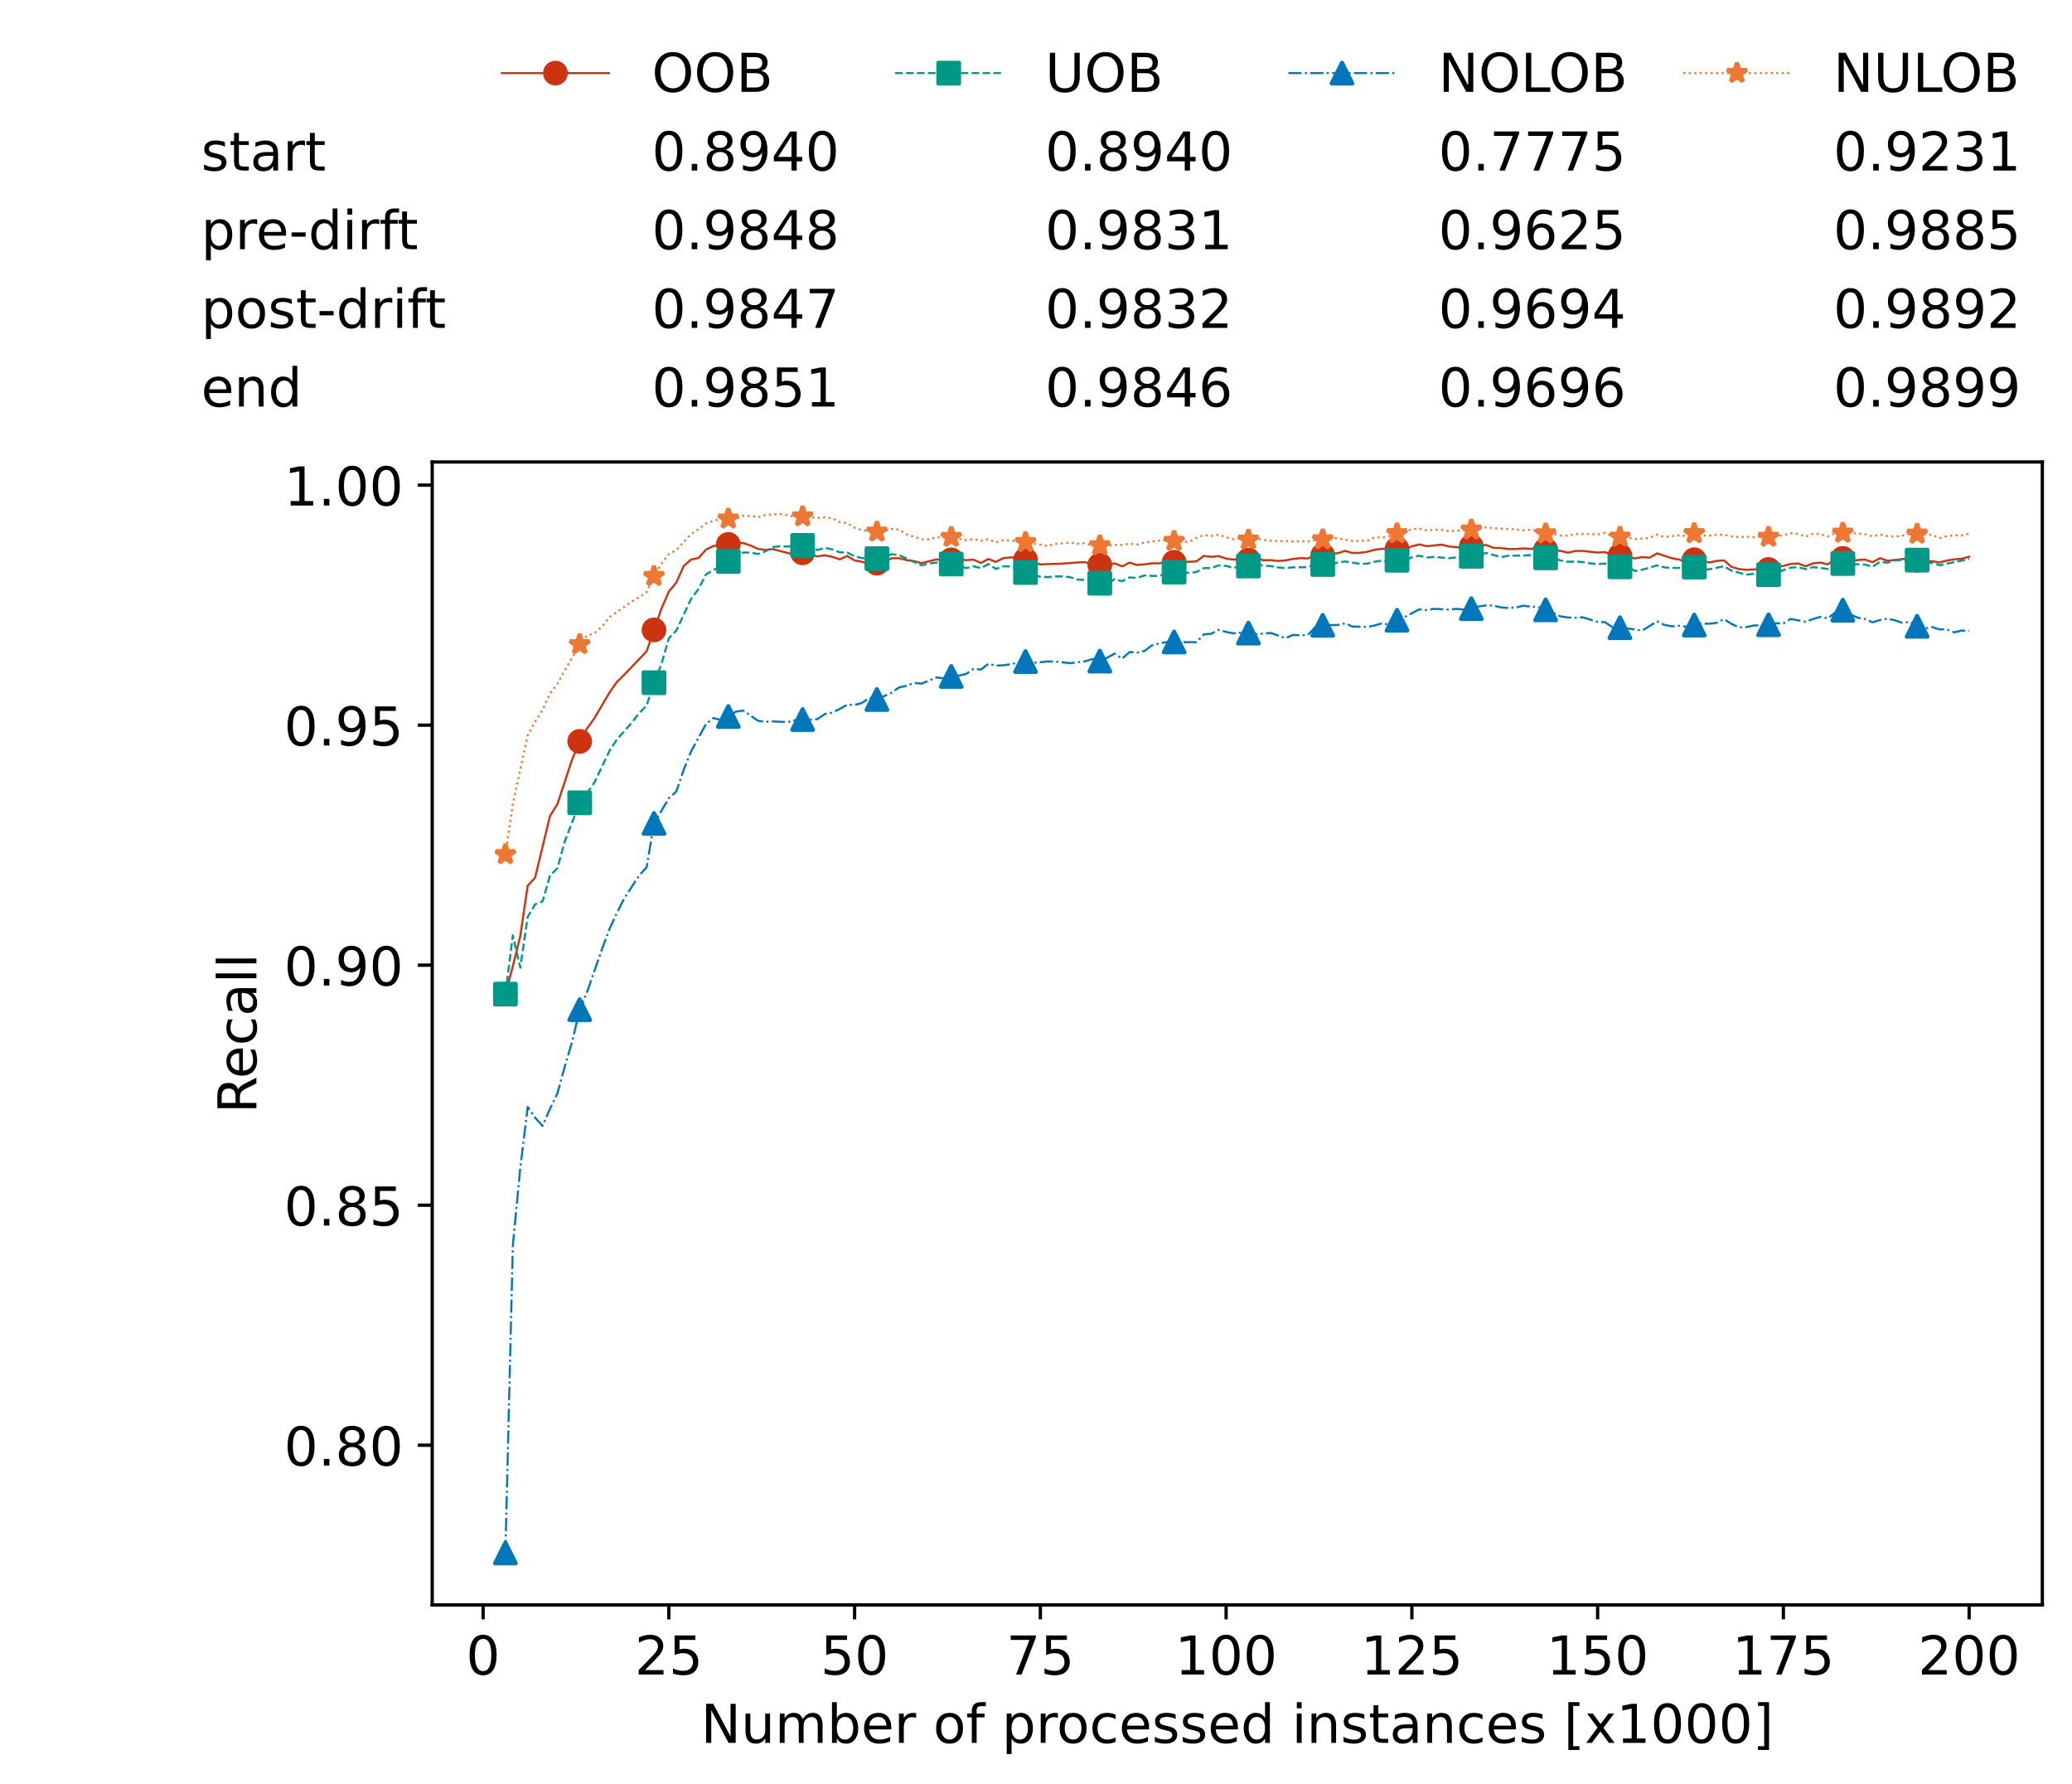 <?xml version="1.0" encoding="utf-8" standalone="no"?>
<!DOCTYPE svg PUBLIC "-//W3C//DTD SVG 1.1//EN"
  "http://www.w3.org/Graphics/SVG/1.1/DTD/svg11.dtd">
<!-- Created with matplotlib (https://matplotlib.org/) -->
<svg height="432.615pt" version="1.1" viewBox="0 0 502.65 432.615" width="502.65pt" xmlns="http://www.w3.org/2000/svg" xmlns:xlink="http://www.w3.org/1999/xlink">
 <defs>
  <style type="text/css">*{stroke-linecap:butt;stroke-linejoin:round;}</style>
 </defs>
 <g id="figure_1">
  <g id="patch_1">
   <path d="M 0 432.615 
L 502.65 432.615 
L 502.65 0 
L 0 0 
z
" style="fill:#ffffff;"/>
  </g>
  <g id="axes_1">
   <g id="patch_2">
    <path d="M 104.85 389.252 
L 495.45 389.252 
L 495.45 112.052 
L 104.85 112.052 
z
" style="fill:#ffffff;"/>
   </g>
   <g id="matplotlib.axis_1">
    <g id="xtick_1">
     <g id="line2d_1">
      <defs>
       <path d="M 0 0 
L 0 3.5 
" id="maf509f7947" style="stroke:#000000;stroke-width:0.8;"/>
      </defs>
      <g>
       <use style="stroke:#000000;stroke-width:0.8;" x="117.197" xlink:href="#maf509f7947" y="389.252"/>
      </g>
     </g>
     <g id="text_1">
      <!-- 0 -->
      <g transform="translate(113.061 406.13)scale(0.13 -0.13)">
       <defs>
        <path d="M 31.781 66.406 
Q 24.172 66.406 20.328 58.906 
Q 16.5 51.422 16.5 36.375 
Q 16.5 21.391 20.328 13.891 
Q 24.172 6.391 31.781 6.391 
Q 39.453 6.391 43.281 13.891 
Q 47.125 21.391 47.125 36.375 
Q 47.125 51.422 43.281 58.906 
Q 39.453 66.406 31.781 66.406 
z
M 31.781 74.219 
Q 44.047 74.219 50.516 64.516 
Q 56.984 54.828 56.984 36.375 
Q 56.984 17.969 50.516 8.266 
Q 44.047 -1.422 31.781 -1.422 
Q 19.531 -1.422 13.062 8.266 
Q 6.594 17.969 6.594 36.375 
Q 6.594 54.828 13.062 64.516 
Q 19.531 74.219 31.781 74.219 
z
" id="DejaVuSans-48"/>
       </defs>
       <use xlink:href="#DejaVuSans-48"/>
      </g>
     </g>
    </g>
    <g id="xtick_2">
     <g id="line2d_2">
      <g>
       <use style="stroke:#000000;stroke-width:0.8;" x="162.259" xlink:href="#maf509f7947" y="389.252"/>
      </g>
     </g>
     <g id="text_2">
      <!-- 25 -->
      <g transform="translate(153.988 406.13)scale(0.13 -0.13)">
       <defs>
        <path d="M 19.188 8.297 
L 53.609 8.297 
L 53.609 0 
L 7.328 0 
L 7.328 8.297 
Q 12.938 14.109 22.625 23.891 
Q 32.328 33.688 34.812 36.531 
Q 39.547 41.844 41.422 45.531 
Q 43.312 49.219 43.312 52.781 
Q 43.312 58.594 39.234 62.25 
Q 35.156 65.922 28.609 65.922 
Q 23.969 65.922 18.812 64.312 
Q 13.672 62.703 7.812 59.422 
L 7.812 69.391 
Q 13.766 71.781 18.938 73 
Q 24.125 74.219 28.422 74.219 
Q 39.75 74.219 46.484 68.547 
Q 53.219 62.891 53.219 53.422 
Q 53.219 48.922 51.531 44.891 
Q 49.859 40.875 45.406 35.406 
Q 44.188 33.984 37.641 27.219 
Q 31.109 20.453 19.188 8.297 
z
" id="DejaVuSans-50"/>
        <path d="M 10.797 72.906 
L 49.516 72.906 
L 49.516 64.594 
L 19.828 64.594 
L 19.828 46.734 
Q 21.969 47.469 24.109 47.828 
Q 26.266 48.188 28.422 48.188 
Q 40.625 48.188 47.75 41.5 
Q 54.891 34.812 54.891 23.391 
Q 54.891 11.625 47.562 5.094 
Q 40.234 -1.422 26.906 -1.422 
Q 22.312 -1.422 17.547 -0.641 
Q 12.797 0.141 7.719 1.703 
L 7.719 11.625 
Q 12.109 9.234 16.797 8.062 
Q 21.484 6.891 26.703 6.891 
Q 35.156 6.891 40.078 11.328 
Q 45.016 15.766 45.016 23.391 
Q 45.016 31 40.078 35.438 
Q 35.156 39.891 26.703 39.891 
Q 22.75 39.891 18.812 39.016 
Q 14.891 38.141 10.797 36.281 
z
" id="DejaVuSans-53"/>
       </defs>
       <use xlink:href="#DejaVuSans-50"/>
       <use x="63.623" xlink:href="#DejaVuSans-53"/>
      </g>
     </g>
    </g>
    <g id="xtick_3">
     <g id="line2d_3">
      <g>
       <use style="stroke:#000000;stroke-width:0.8;" x="207.322" xlink:href="#maf509f7947" y="389.252"/>
      </g>
     </g>
     <g id="text_3">
      <!-- 50 -->
      <g transform="translate(199.05 406.13)scale(0.13 -0.13)">
       <use xlink:href="#DejaVuSans-53"/>
       <use x="63.623" xlink:href="#DejaVuSans-48"/>
      </g>
     </g>
    </g>
    <g id="xtick_4">
     <g id="line2d_4">
      <g>
       <use style="stroke:#000000;stroke-width:0.8;" x="252.384" xlink:href="#maf509f7947" y="389.252"/>
      </g>
     </g>
     <g id="text_4">
      <!-- 75 -->
      <g transform="translate(244.113 406.13)scale(0.13 -0.13)">
       <defs>
        <path d="M 8.203 72.906 
L 55.078 72.906 
L 55.078 68.703 
L 28.609 0 
L 18.312 0 
L 43.219 64.594 
L 8.203 64.594 
z
" id="DejaVuSans-55"/>
       </defs>
       <use xlink:href="#DejaVuSans-55"/>
       <use x="63.623" xlink:href="#DejaVuSans-53"/>
      </g>
     </g>
    </g>
    <g id="xtick_5">
     <g id="line2d_5">
      <g>
       <use style="stroke:#000000;stroke-width:0.8;" x="297.446" xlink:href="#maf509f7947" y="389.252"/>
      </g>
     </g>
     <g id="text_5">
      <!-- 100 -->
      <g transform="translate(285.039 406.13)scale(0.13 -0.13)">
       <defs>
        <path d="M 12.406 8.297 
L 28.516 8.297 
L 28.516 63.922 
L 10.984 60.406 
L 10.984 69.391 
L 28.422 72.906 
L 38.281 72.906 
L 38.281 8.297 
L 54.391 8.297 
L 54.391 0 
L 12.406 0 
z
" id="DejaVuSans-49"/>
       </defs>
       <use xlink:href="#DejaVuSans-49"/>
       <use x="63.623" xlink:href="#DejaVuSans-48"/>
       <use x="127.246" xlink:href="#DejaVuSans-48"/>
      </g>
     </g>
    </g>
    <g id="xtick_6">
     <g id="line2d_6">
      <g>
       <use style="stroke:#000000;stroke-width:0.8;" x="342.509" xlink:href="#maf509f7947" y="389.252"/>
      </g>
     </g>
     <g id="text_6">
      <!-- 125 -->
      <g transform="translate(330.102 406.13)scale(0.13 -0.13)">
       <use xlink:href="#DejaVuSans-49"/>
       <use x="63.623" xlink:href="#DejaVuSans-50"/>
       <use x="127.246" xlink:href="#DejaVuSans-53"/>
      </g>
     </g>
    </g>
    <g id="xtick_7">
     <g id="line2d_7">
      <g>
       <use style="stroke:#000000;stroke-width:0.8;" x="387.571" xlink:href="#maf509f7947" y="389.252"/>
      </g>
     </g>
     <g id="text_7">
      <!-- 150 -->
      <g transform="translate(375.164 406.13)scale(0.13 -0.13)">
       <use xlink:href="#DejaVuSans-49"/>
       <use x="63.623" xlink:href="#DejaVuSans-53"/>
       <use x="127.246" xlink:href="#DejaVuSans-48"/>
      </g>
     </g>
    </g>
    <g id="xtick_8">
     <g id="line2d_8">
      <g>
       <use style="stroke:#000000;stroke-width:0.8;" x="432.633" xlink:href="#maf509f7947" y="389.252"/>
      </g>
     </g>
     <g id="text_8">
      <!-- 175 -->
      <g transform="translate(420.226 406.13)scale(0.13 -0.13)">
       <use xlink:href="#DejaVuSans-49"/>
       <use x="63.623" xlink:href="#DejaVuSans-55"/>
       <use x="127.246" xlink:href="#DejaVuSans-53"/>
      </g>
     </g>
    </g>
    <g id="xtick_9">
     <g id="line2d_9">
      <g>
       <use style="stroke:#000000;stroke-width:0.8;" x="477.695" xlink:href="#maf509f7947" y="389.252"/>
      </g>
     </g>
     <g id="text_9">
      <!-- 200 -->
      <g transform="translate(465.289 406.13)scale(0.13 -0.13)">
       <use xlink:href="#DejaVuSans-50"/>
       <use x="63.623" xlink:href="#DejaVuSans-48"/>
       <use x="127.246" xlink:href="#DejaVuSans-48"/>
      </g>
     </g>
    </g>
    <g id="text_10">
     <!-- Number of processed instances [x1000] -->
     <g transform="translate(170.025 422.711)scale(0.13 -0.13)">
      <defs>
       <path d="M 9.812 72.906 
L 23.094 72.906 
L 55.422 11.922 
L 55.422 72.906 
L 64.984 72.906 
L 64.984 0 
L 51.703 0 
L 19.391 60.984 
L 19.391 0 
L 9.812 0 
z
" id="DejaVuSans-78"/>
       <path d="M 8.5 21.578 
L 8.5 54.688 
L 17.484 54.688 
L 17.484 21.922 
Q 17.484 14.156 20.5 10.266 
Q 23.531 6.391 29.594 6.391 
Q 36.859 6.391 41.078 11.031 
Q 45.312 15.672 45.312 23.688 
L 45.312 54.688 
L 54.297 54.688 
L 54.297 0 
L 45.312 0 
L 45.312 8.406 
Q 42.047 3.422 37.719 1 
Q 33.406 -1.422 27.688 -1.422 
Q 18.266 -1.422 13.375 4.438 
Q 8.5 10.297 8.5 21.578 
z
M 31.109 56 
z
" id="DejaVuSans-117"/>
       <path d="M 52 44.188 
Q 55.375 50.25 60.062 53.125 
Q 64.75 56 71.094 56 
Q 79.641 56 84.281 50.016 
Q 88.922 44.047 88.922 33.016 
L 88.922 0 
L 79.891 0 
L 79.891 32.719 
Q 79.891 40.578 77.094 44.375 
Q 74.312 48.188 68.609 48.188 
Q 61.625 48.188 57.562 43.547 
Q 53.516 38.922 53.516 30.906 
L 53.516 0 
L 44.484 0 
L 44.484 32.719 
Q 44.484 40.625 41.703 44.406 
Q 38.922 48.188 33.109 48.188 
Q 26.219 48.188 22.156 43.531 
Q 18.109 38.875 18.109 30.906 
L 18.109 0 
L 9.078 0 
L 9.078 54.688 
L 18.109 54.688 
L 18.109 46.188 
Q 21.188 51.219 25.484 53.609 
Q 29.781 56 35.688 56 
Q 41.656 56 45.828 52.969 
Q 50 49.953 52 44.188 
z
" id="DejaVuSans-109"/>
       <path d="M 48.688 27.297 
Q 48.688 37.203 44.609 42.844 
Q 40.531 48.484 33.406 48.484 
Q 26.266 48.484 22.188 42.844 
Q 18.109 37.203 18.109 27.297 
Q 18.109 17.391 22.188 11.75 
Q 26.266 6.109 33.406 6.109 
Q 40.531 6.109 44.609 11.75 
Q 48.688 17.391 48.688 27.297 
z
M 18.109 46.391 
Q 20.953 51.266 25.266 53.625 
Q 29.594 56 35.594 56 
Q 45.562 56 51.781 48.094 
Q 58.016 40.188 58.016 27.297 
Q 58.016 14.406 51.781 6.484 
Q 45.562 -1.422 35.594 -1.422 
Q 29.594 -1.422 25.266 0.953 
Q 20.953 3.328 18.109 8.203 
L 18.109 0 
L 9.078 0 
L 9.078 75.984 
L 18.109 75.984 
z
" id="DejaVuSans-98"/>
       <path d="M 56.203 29.594 
L 56.203 25.203 
L 14.891 25.203 
Q 15.484 15.922 20.484 11.062 
Q 25.484 6.203 34.422 6.203 
Q 39.594 6.203 44.453 7.469 
Q 49.312 8.734 54.109 11.281 
L 54.109 2.781 
Q 49.266 0.734 44.188 -0.344 
Q 39.109 -1.422 33.891 -1.422 
Q 20.797 -1.422 13.156 6.188 
Q 5.516 13.812 5.516 26.812 
Q 5.516 40.234 12.766 48.109 
Q 20.016 56 32.328 56 
Q 43.359 56 49.781 48.891 
Q 56.203 41.797 56.203 29.594 
z
M 47.219 32.234 
Q 47.125 39.594 43.094 43.984 
Q 39.062 48.391 32.422 48.391 
Q 24.906 48.391 20.391 44.141 
Q 15.875 39.891 15.188 32.172 
z
" id="DejaVuSans-101"/>
       <path d="M 41.109 46.297 
Q 39.594 47.172 37.812 47.578 
Q 36.031 48 33.891 48 
Q 26.266 48 22.188 43.047 
Q 18.109 38.094 18.109 28.812 
L 18.109 0 
L 9.078 0 
L 9.078 54.688 
L 18.109 54.688 
L 18.109 46.188 
Q 20.953 51.172 25.484 53.578 
Q 30.031 56 36.531 56 
Q 37.453 56 38.578 55.875 
Q 39.703 55.766 41.062 55.516 
z
" id="DejaVuSans-114"/>
       <path id="DejaVuSans-32"/>
       <path d="M 30.609 48.391 
Q 23.391 48.391 19.188 42.75 
Q 14.984 37.109 14.984 27.297 
Q 14.984 17.484 19.156 11.844 
Q 23.344 6.203 30.609 6.203 
Q 37.797 6.203 41.984 11.859 
Q 46.188 17.531 46.188 27.297 
Q 46.188 37.016 41.984 42.703 
Q 37.797 48.391 30.609 48.391 
z
M 30.609 56 
Q 42.328 56 49.016 48.375 
Q 55.719 40.766 55.719 27.297 
Q 55.719 13.875 49.016 6.219 
Q 42.328 -1.422 30.609 -1.422 
Q 18.844 -1.422 12.172 6.219 
Q 5.516 13.875 5.516 27.297 
Q 5.516 40.766 12.172 48.375 
Q 18.844 56 30.609 56 
z
" id="DejaVuSans-111"/>
       <path d="M 37.109 75.984 
L 37.109 68.5 
L 28.516 68.5 
Q 23.688 68.5 21.797 66.547 
Q 19.922 64.594 19.922 59.516 
L 19.922 54.688 
L 34.719 54.688 
L 34.719 47.703 
L 19.922 47.703 
L 19.922 0 
L 10.891 0 
L 10.891 47.703 
L 2.297 47.703 
L 2.297 54.688 
L 10.891 54.688 
L 10.891 58.5 
Q 10.891 67.625 15.141 71.797 
Q 19.391 75.984 28.609 75.984 
z
" id="DejaVuSans-102"/>
       <path d="M 18.109 8.203 
L 18.109 -20.797 
L 9.078 -20.797 
L 9.078 54.688 
L 18.109 54.688 
L 18.109 46.391 
Q 20.953 51.266 25.266 53.625 
Q 29.594 56 35.594 56 
Q 45.562 56 51.781 48.094 
Q 58.016 40.188 58.016 27.297 
Q 58.016 14.406 51.781 6.484 
Q 45.562 -1.422 35.594 -1.422 
Q 29.594 -1.422 25.266 0.953 
Q 20.953 3.328 18.109 8.203 
z
M 48.688 27.297 
Q 48.688 37.203 44.609 42.844 
Q 40.531 48.484 33.406 48.484 
Q 26.266 48.484 22.188 42.844 
Q 18.109 37.203 18.109 27.297 
Q 18.109 17.391 22.188 11.75 
Q 26.266 6.109 33.406 6.109 
Q 40.531 6.109 44.609 11.75 
Q 48.688 17.391 48.688 27.297 
z
" id="DejaVuSans-112"/>
       <path d="M 48.781 52.594 
L 48.781 44.188 
Q 44.969 46.297 41.141 47.344 
Q 37.312 48.391 33.406 48.391 
Q 24.656 48.391 19.812 42.844 
Q 14.984 37.312 14.984 27.297 
Q 14.984 17.281 19.812 11.734 
Q 24.656 6.203 33.406 6.203 
Q 37.312 6.203 41.141 7.25 
Q 44.969 8.297 48.781 10.406 
L 48.781 2.094 
Q 45.016 0.344 40.984 -0.531 
Q 36.969 -1.422 32.422 -1.422 
Q 20.062 -1.422 12.781 6.344 
Q 5.516 14.109 5.516 27.297 
Q 5.516 40.672 12.859 48.328 
Q 20.219 56 33.016 56 
Q 37.156 56 41.109 55.141 
Q 45.062 54.297 48.781 52.594 
z
" id="DejaVuSans-99"/>
       <path d="M 44.281 53.078 
L 44.281 44.578 
Q 40.484 46.531 36.375 47.5 
Q 32.281 48.484 27.875 48.484 
Q 21.188 48.484 17.844 46.438 
Q 14.5 44.391 14.5 40.281 
Q 14.5 37.156 16.891 35.375 
Q 19.281 33.594 26.516 31.984 
L 29.594 31.297 
Q 39.156 29.25 43.188 25.516 
Q 47.219 21.781 47.219 15.094 
Q 47.219 7.469 41.188 3.016 
Q 35.156 -1.422 24.609 -1.422 
Q 20.219 -1.422 15.453 -0.562 
Q 10.688 0.297 5.422 2 
L 5.422 11.281 
Q 10.406 8.688 15.234 7.391 
Q 20.062 6.109 24.812 6.109 
Q 31.156 6.109 34.562 8.281 
Q 37.984 10.453 37.984 14.406 
Q 37.984 18.062 35.516 20.016 
Q 33.062 21.969 24.703 23.781 
L 21.578 24.516 
Q 13.234 26.266 9.516 29.906 
Q 5.812 33.547 5.812 39.891 
Q 5.812 47.609 11.281 51.797 
Q 16.75 56 26.812 56 
Q 31.781 56 36.172 55.266 
Q 40.578 54.547 44.281 53.078 
z
" id="DejaVuSans-115"/>
       <path d="M 45.406 46.391 
L 45.406 75.984 
L 54.391 75.984 
L 54.391 0 
L 45.406 0 
L 45.406 8.203 
Q 42.578 3.328 38.25 0.953 
Q 33.938 -1.422 27.875 -1.422 
Q 17.969 -1.422 11.734 6.484 
Q 5.516 14.406 5.516 27.297 
Q 5.516 40.188 11.734 48.094 
Q 17.969 56 27.875 56 
Q 33.938 56 38.25 53.625 
Q 42.578 51.266 45.406 46.391 
z
M 14.797 27.297 
Q 14.797 17.391 18.875 11.75 
Q 22.953 6.109 30.078 6.109 
Q 37.203 6.109 41.297 11.75 
Q 45.406 17.391 45.406 27.297 
Q 45.406 37.203 41.297 42.844 
Q 37.203 48.484 30.078 48.484 
Q 22.953 48.484 18.875 42.844 
Q 14.797 37.203 14.797 27.297 
z
" id="DejaVuSans-100"/>
       <path d="M 9.422 54.688 
L 18.406 54.688 
L 18.406 0 
L 9.422 0 
z
M 9.422 75.984 
L 18.406 75.984 
L 18.406 64.594 
L 9.422 64.594 
z
" id="DejaVuSans-105"/>
       <path d="M 54.891 33.016 
L 54.891 0 
L 45.906 0 
L 45.906 32.719 
Q 45.906 40.484 42.875 44.328 
Q 39.844 48.188 33.797 48.188 
Q 26.516 48.188 22.312 43.547 
Q 18.109 38.922 18.109 30.906 
L 18.109 0 
L 9.078 0 
L 9.078 54.688 
L 18.109 54.688 
L 18.109 46.188 
Q 21.344 51.125 25.703 53.562 
Q 30.078 56 35.797 56 
Q 45.219 56 50.047 50.172 
Q 54.891 44.344 54.891 33.016 
z
" id="DejaVuSans-110"/>
       <path d="M 18.312 70.219 
L 18.312 54.688 
L 36.812 54.688 
L 36.812 47.703 
L 18.312 47.703 
L 18.312 18.016 
Q 18.312 11.328 20.141 9.422 
Q 21.969 7.516 27.594 7.516 
L 36.812 7.516 
L 36.812 0 
L 27.594 0 
Q 17.188 0 13.234 3.875 
Q 9.281 7.766 9.281 18.016 
L 9.281 47.703 
L 2.688 47.703 
L 2.688 54.688 
L 9.281 54.688 
L 9.281 70.219 
z
" id="DejaVuSans-116"/>
       <path d="M 34.281 27.484 
Q 23.391 27.484 19.188 25 
Q 14.984 22.516 14.984 16.5 
Q 14.984 11.719 18.141 8.906 
Q 21.297 6.109 26.703 6.109 
Q 34.188 6.109 38.703 11.406 
Q 43.219 16.703 43.219 25.484 
L 43.219 27.484 
z
M 52.203 31.203 
L 52.203 0 
L 43.219 0 
L 43.219 8.297 
Q 40.141 3.328 35.547 0.953 
Q 30.953 -1.422 24.312 -1.422 
Q 15.922 -1.422 10.953 3.297 
Q 6 8.016 6 15.922 
Q 6 25.141 12.172 29.828 
Q 18.359 34.516 30.609 34.516 
L 43.219 34.516 
L 43.219 35.406 
Q 43.219 41.609 39.141 45 
Q 35.062 48.391 27.688 48.391 
Q 23 48.391 18.547 47.266 
Q 14.109 46.141 10.016 43.891 
L 10.016 52.203 
Q 14.938 54.109 19.578 55.047 
Q 24.219 56 28.609 56 
Q 40.484 56 46.344 49.844 
Q 52.203 43.703 52.203 31.203 
z
" id="DejaVuSans-97"/>
       <path d="M 8.594 75.984 
L 29.297 75.984 
L 29.297 69 
L 17.578 69 
L 17.578 -6.203 
L 29.297 -6.203 
L 29.297 -13.188 
L 8.594 -13.188 
z
" id="DejaVuSans-91"/>
       <path d="M 54.891 54.688 
L 35.109 28.078 
L 55.906 0 
L 45.312 0 
L 29.391 21.484 
L 13.484 0 
L 2.875 0 
L 24.125 28.609 
L 4.688 54.688 
L 15.281 54.688 
L 29.781 35.203 
L 44.281 54.688 
z
" id="DejaVuSans-120"/>
       <path d="M 30.422 75.984 
L 30.422 -13.188 
L 9.719 -13.188 
L 9.719 -6.203 
L 21.391 -6.203 
L 21.391 69 
L 9.719 69 
L 9.719 75.984 
z
" id="DejaVuSans-93"/>
      </defs>
      <use xlink:href="#DejaVuSans-78"/>
      <use x="74.805" xlink:href="#DejaVuSans-117"/>
      <use x="138.184" xlink:href="#DejaVuSans-109"/>
      <use x="235.596" xlink:href="#DejaVuSans-98"/>
      <use x="299.072" xlink:href="#DejaVuSans-101"/>
      <use x="360.596" xlink:href="#DejaVuSans-114"/>
      <use x="401.709" xlink:href="#DejaVuSans-32"/>
      <use x="433.496" xlink:href="#DejaVuSans-111"/>
      <use x="494.678" xlink:href="#DejaVuSans-102"/>
      <use x="529.883" xlink:href="#DejaVuSans-32"/>
      <use x="561.67" xlink:href="#DejaVuSans-112"/>
      <use x="625.146" xlink:href="#DejaVuSans-114"/>
      <use x="664.01" xlink:href="#DejaVuSans-111"/>
      <use x="725.191" xlink:href="#DejaVuSans-99"/>
      <use x="780.172" xlink:href="#DejaVuSans-101"/>
      <use x="841.695" xlink:href="#DejaVuSans-115"/>
      <use x="893.795" xlink:href="#DejaVuSans-115"/>
      <use x="945.895" xlink:href="#DejaVuSans-101"/>
      <use x="1007.418" xlink:href="#DejaVuSans-100"/>
      <use x="1070.895" xlink:href="#DejaVuSans-32"/>
      <use x="1102.682" xlink:href="#DejaVuSans-105"/>
      <use x="1130.465" xlink:href="#DejaVuSans-110"/>
      <use x="1193.844" xlink:href="#DejaVuSans-115"/>
      <use x="1245.943" xlink:href="#DejaVuSans-116"/>
      <use x="1285.152" xlink:href="#DejaVuSans-97"/>
      <use x="1346.432" xlink:href="#DejaVuSans-110"/>
      <use x="1409.811" xlink:href="#DejaVuSans-99"/>
      <use x="1464.791" xlink:href="#DejaVuSans-101"/>
      <use x="1526.314" xlink:href="#DejaVuSans-115"/>
      <use x="1578.414" xlink:href="#DejaVuSans-32"/>
      <use x="1610.201" xlink:href="#DejaVuSans-91"/>
      <use x="1649.215" xlink:href="#DejaVuSans-120"/>
      <use x="1708.395" xlink:href="#DejaVuSans-49"/>
      <use x="1772.018" xlink:href="#DejaVuSans-48"/>
      <use x="1835.641" xlink:href="#DejaVuSans-48"/>
      <use x="1899.264" xlink:href="#DejaVuSans-48"/>
      <use x="1962.887" xlink:href="#DejaVuSans-93"/>
     </g>
    </g>
   </g>
   <g id="matplotlib.axis_2">
    <g id="ytick_1">
     <g id="line2d_10">
      <defs>
       <path d="M 0 0 
L -3.5 0 
" id="m7775b91d99" style="stroke:#000000;stroke-width:0.8;"/>
      </defs>
      <g>
       <use style="stroke:#000000;stroke-width:0.8;" x="104.85" xlink:href="#m7775b91d99" y="350.511"/>
      </g>
     </g>
     <g id="text_11">
      <!-- 0.80 -->
      <g transform="translate(68.905 355.45)scale(0.13 -0.13)">
       <defs>
        <path d="M 10.688 12.406 
L 21 12.406 
L 21 0 
L 10.688 0 
z
" id="DejaVuSans-46"/>
        <path d="M 31.781 34.625 
Q 24.75 34.625 20.719 30.859 
Q 16.703 27.094 16.703 20.516 
Q 16.703 13.922 20.719 10.156 
Q 24.75 6.391 31.781 6.391 
Q 38.812 6.391 42.859 10.172 
Q 46.922 13.969 46.922 20.516 
Q 46.922 27.094 42.891 30.859 
Q 38.875 34.625 31.781 34.625 
z
M 21.922 38.812 
Q 15.578 40.375 12.031 44.719 
Q 8.5 49.078 8.5 55.328 
Q 8.5 64.062 14.719 69.141 
Q 20.953 74.219 31.781 74.219 
Q 42.672 74.219 48.875 69.141 
Q 55.078 64.062 55.078 55.328 
Q 55.078 49.078 51.531 44.719 
Q 48 40.375 41.703 38.812 
Q 48.828 37.156 52.797 32.312 
Q 56.781 27.484 56.781 20.516 
Q 56.781 9.906 50.312 4.234 
Q 43.844 -1.422 31.781 -1.422 
Q 19.734 -1.422 13.25 4.234 
Q 6.781 9.906 6.781 20.516 
Q 6.781 27.484 10.781 32.312 
Q 14.797 37.156 21.922 38.812 
z
M 18.312 54.391 
Q 18.312 48.734 21.844 45.562 
Q 25.391 42.391 31.781 42.391 
Q 38.141 42.391 41.719 45.562 
Q 45.312 48.734 45.312 54.391 
Q 45.312 60.062 41.719 63.234 
Q 38.141 66.406 31.781 66.406 
Q 25.391 66.406 21.844 63.234 
Q 18.312 60.062 18.312 54.391 
z
" id="DejaVuSans-56"/>
       </defs>
       <use xlink:href="#DejaVuSans-48"/>
       <use x="63.623" xlink:href="#DejaVuSans-46"/>
       <use x="95.41" xlink:href="#DejaVuSans-56"/>
       <use x="159.033" xlink:href="#DejaVuSans-48"/>
      </g>
     </g>
    </g>
    <g id="ytick_2">
     <g id="line2d_11">
      <g>
       <use style="stroke:#000000;stroke-width:0.8;" x="104.85" xlink:href="#m7775b91d99" y="292.298"/>
      </g>
     </g>
     <g id="text_12">
      <!-- 0.85 -->
      <g transform="translate(68.905 297.237)scale(0.13 -0.13)">
       <use xlink:href="#DejaVuSans-48"/>
       <use x="63.623" xlink:href="#DejaVuSans-46"/>
       <use x="95.41" xlink:href="#DejaVuSans-56"/>
       <use x="159.033" xlink:href="#DejaVuSans-53"/>
      </g>
     </g>
    </g>
    <g id="ytick_3">
     <g id="line2d_12">
      <g>
       <use style="stroke:#000000;stroke-width:0.8;" x="104.85" xlink:href="#m7775b91d99" y="234.086"/>
      </g>
     </g>
     <g id="text_13">
      <!-- 0.90 -->
      <g transform="translate(68.905 239.025)scale(0.13 -0.13)">
       <defs>
        <path d="M 10.984 1.516 
L 10.984 10.5 
Q 14.703 8.734 18.5 7.812 
Q 22.312 6.891 25.984 6.891 
Q 35.75 6.891 40.891 13.453 
Q 46.047 20.016 46.781 33.406 
Q 43.953 29.203 39.594 26.953 
Q 35.25 24.703 29.984 24.703 
Q 19.047 24.703 12.672 31.312 
Q 6.297 37.938 6.297 49.422 
Q 6.297 60.641 12.938 67.422 
Q 19.578 74.219 30.609 74.219 
Q 43.266 74.219 49.922 64.516 
Q 56.594 54.828 56.594 36.375 
Q 56.594 19.141 48.406 8.859 
Q 40.234 -1.422 26.422 -1.422 
Q 22.703 -1.422 18.891 -0.688 
Q 15.094 0.047 10.984 1.516 
z
M 30.609 32.422 
Q 37.25 32.422 41.125 36.953 
Q 45.016 41.5 45.016 49.422 
Q 45.016 57.281 41.125 61.844 
Q 37.25 66.406 30.609 66.406 
Q 23.969 66.406 20.094 61.844 
Q 16.219 57.281 16.219 49.422 
Q 16.219 41.5 20.094 36.953 
Q 23.969 32.422 30.609 32.422 
z
" id="DejaVuSans-57"/>
       </defs>
       <use xlink:href="#DejaVuSans-48"/>
       <use x="63.623" xlink:href="#DejaVuSans-46"/>
       <use x="95.41" xlink:href="#DejaVuSans-57"/>
       <use x="159.033" xlink:href="#DejaVuSans-48"/>
      </g>
     </g>
    </g>
    <g id="ytick_4">
     <g id="line2d_13">
      <g>
       <use style="stroke:#000000;stroke-width:0.8;" x="104.85" xlink:href="#m7775b91d99" y="175.874"/>
      </g>
     </g>
     <g id="text_14">
      <!-- 0.95 -->
      <g transform="translate(68.905 180.813)scale(0.13 -0.13)">
       <use xlink:href="#DejaVuSans-48"/>
       <use x="63.623" xlink:href="#DejaVuSans-46"/>
       <use x="95.41" xlink:href="#DejaVuSans-57"/>
       <use x="159.033" xlink:href="#DejaVuSans-53"/>
      </g>
     </g>
    </g>
    <g id="ytick_5">
     <g id="line2d_14">
      <g>
       <use style="stroke:#000000;stroke-width:0.8;" x="104.85" xlink:href="#m7775b91d99" y="117.661"/>
      </g>
     </g>
     <g id="text_15">
      <!-- 1.00 -->
      <g transform="translate(68.905 122.6)scale(0.13 -0.13)">
       <use xlink:href="#DejaVuSans-49"/>
       <use x="63.623" xlink:href="#DejaVuSans-46"/>
       <use x="95.41" xlink:href="#DejaVuSans-48"/>
       <use x="159.033" xlink:href="#DejaVuSans-48"/>
      </g>
     </g>
    </g>
    <g id="text_16">
     <!-- Recall -->
     <g transform="translate(62.201 270.044)rotate(-90)scale(0.13 -0.13)">
      <defs>
       <path d="M 44.391 34.188 
Q 47.562 33.109 50.562 29.594 
Q 53.562 26.078 56.594 19.922 
L 66.609 0 
L 56 0 
L 46.688 18.703 
Q 43.062 26.031 39.672 28.422 
Q 36.281 30.812 30.422 30.812 
L 19.672 30.812 
L 19.672 0 
L 9.812 0 
L 9.812 72.906 
L 32.078 72.906 
Q 44.578 72.906 50.734 67.672 
Q 56.891 62.453 56.891 51.906 
Q 56.891 45.016 53.688 40.469 
Q 50.484 35.938 44.391 34.188 
z
M 19.672 64.797 
L 19.672 38.922 
L 32.078 38.922 
Q 39.203 38.922 42.844 42.219 
Q 46.484 45.516 46.484 51.906 
Q 46.484 58.297 42.844 61.547 
Q 39.203 64.797 32.078 64.797 
z
" id="DejaVuSans-82"/>
       <path d="M 9.422 75.984 
L 18.406 75.984 
L 18.406 0 
L 9.422 0 
z
" id="DejaVuSans-108"/>
      </defs>
      <use xlink:href="#DejaVuSans-82"/>
      <use x="64.982" xlink:href="#DejaVuSans-101"/>
      <use x="126.506" xlink:href="#DejaVuSans-99"/>
      <use x="181.486" xlink:href="#DejaVuSans-97"/>
      <use x="242.766" xlink:href="#DejaVuSans-108"/>
      <use x="270.549" xlink:href="#DejaVuSans-108"/>
     </g>
    </g>
   </g>
   <g id="line2d_15"/>
   <g id="line2d_16"/>
   <g id="line2d_17"/>
   <g id="line2d_18"/>
   <g id="line2d_19"/>
   <g id="line2d_20">
    <path clip-path="url(#p7596178bb1)" d="M 122.605 241.105 
L 124.407 234.348 
L 126.21 227.068 
L 128.012 214.813 
L 129.815 212.857 
L 133.419 197.89 
L 135.222 195.023 
L 138.827 184.097 
L 140.629 179.807 
L 142.432 176.669 
L 144.234 174.14 
L 147.839 167.994 
L 149.642 165.414 
L 151.444 163.64 
L 156.852 157.984 
L 160.457 147.622 
L 162.259 143.482 
L 164.062 141.296 
L 165.864 137.275 
L 167.667 135.704 
L 169.469 135.326 
L 171.272 133.289 
L 173.074 132.412 
L 176.679 132.042 
L 178.482 131.728 
L 180.284 131.702 
L 182.087 132.302 
L 183.889 133.116 
L 185.692 133.384 
L 187.494 133.183 
L 192.902 134.568 
L 194.704 134.078 
L 198.309 134.946 
L 200.112 134.673 
L 201.914 135.053 
L 203.717 135.652 
L 205.519 134.838 
L 207.322 135.934 
L 209.124 136.242 
L 210.927 136.845 
L 214.532 136.431 
L 216.334 135.384 
L 218.137 135.389 
L 219.939 135.846 
L 221.742 136.088 
L 223.544 136.58 
L 227.149 135.678 
L 228.952 135.896 
L 232.557 135.717 
L 234.359 135.852 
L 236.162 135.741 
L 237.964 136.542 
L 239.767 135.571 
L 241.569 136.266 
L 243.372 135.387 
L 245.174 135.189 
L 246.976 135.322 
L 248.779 135.745 
L 252.384 136.888 
L 257.791 136.689 
L 261.396 136.421 
L 263.199 136.348 
L 265.001 136.782 
L 268.606 137.199 
L 270.409 136.634 
L 272.211 137.368 
L 274.014 136.447 
L 275.816 137.019 
L 277.619 136.879 
L 279.421 136.621 
L 281.224 136.617 
L 283.026 136.33 
L 284.829 136.369 
L 286.631 136.172 
L 288.434 136.256 
L 290.236 136.149 
L 292.039 134.823 
L 293.841 135.05 
L 295.644 134.873 
L 297.446 135.477 
L 299.249 135.709 
L 301.051 135.616 
L 302.854 135.846 
L 304.656 135.295 
L 306.459 135.873 
L 308.261 135.847 
L 310.064 136.057 
L 311.866 135.908 
L 313.669 135.564 
L 315.471 135.364 
L 317.274 135.443 
L 319.076 134.674 
L 320.879 134.686 
L 322.681 134.334 
L 324.484 134.192 
L 326.286 133.599 
L 328.089 134.125 
L 329.891 134.081 
L 331.694 133.822 
L 333.496 133.339 
L 335.299 133.085 
L 340.706 133.234 
L 342.509 132.506 
L 344.311 132.038 
L 346.114 132.473 
L 349.719 132.095 
L 351.521 132.541 
L 355.126 132.874 
L 356.928 132.516 
L 358.731 132.423 
L 360.533 132.17 
L 362.336 132.873 
L 364.138 132.922 
L 365.941 133.152 
L 367.743 133.156 
L 369.546 133.007 
L 371.348 133.126 
L 373.151 132.879 
L 374.953 133.321 
L 376.756 133.572 
L 378.558 133.591 
L 380.361 134.048 
L 382.163 133.618 
L 383.966 133.622 
L 387.571 134.016 
L 389.373 133.887 
L 391.176 134.669 
L 392.978 134.782 
L 396.583 135.435 
L 398.386 135.127 
L 400.188 135.247 
L 401.991 134.212 
L 405.596 135.382 
L 407.398 135.722 
L 409.201 136.321 
L 411.003 135.761 
L 412.806 135.935 
L 414.608 136.427 
L 416.411 136.056 
L 418.213 135.897 
L 420.016 137.461 
L 421.818 138 
L 423.621 138.207 
L 427.226 138.011 
L 429.028 138.121 
L 430.831 137.593 
L 432.633 137.25 
L 434.436 136.764 
L 436.238 136.664 
L 438.041 137.343 
L 439.843 136.633 
L 441.646 136.442 
L 443.448 136.886 
L 445.251 135.455 
L 447.053 135.422 
L 448.856 136.079 
L 450.658 135.829 
L 452.461 135.713 
L 454.263 136.356 
L 456.066 135.373 
L 457.868 136.014 
L 463.276 135.393 
L 465.078 135.87 
L 468.683 136.093 
L 470.485 136.429 
L 472.288 135.944 
L 474.09 135.655 
L 475.893 135.514 
L 477.695 135.038 
L 477.695 135.038 
" style="fill:none;stroke:#cc3311;stroke-linecap:square;stroke-width:0.5;"/>
    <defs>
     <path d="M 0 2.5 
C 0.663 2.5 1.299 2.237 1.768 1.768 
C 2.237 1.299 2.5 0.663 2.5 0 
C 2.5 -0.663 2.237 -1.299 1.768 -1.768 
C 1.299 -2.237 0.663 -2.5 0 -2.5 
C -0.663 -2.5 -1.299 -2.237 -1.768 -1.768 
C -2.237 -1.299 -2.5 -0.663 -2.5 0 
C -2.5 0.663 -2.237 1.299 -1.768 1.768 
C -1.299 2.237 -0.663 2.5 0 2.5 
z
" id="md9f10d8c1e" style="stroke:#cc3311;"/>
    </defs>
    <g clip-path="url(#p7596178bb1)">
     <use style="fill:#cc3311;stroke:#cc3311;" x="122.605" xlink:href="#md9f10d8c1e" y="241.105"/>
     <use style="fill:#cc3311;stroke:#cc3311;" x="140.629" xlink:href="#md9f10d8c1e" y="179.807"/>
     <use style="fill:#cc3311;stroke:#cc3311;" x="158.654" xlink:href="#md9f10d8c1e" y="152.773"/>
     <use style="fill:#cc3311;stroke:#cc3311;" x="176.679" xlink:href="#md9f10d8c1e" y="132.042"/>
     <use style="fill:#cc3311;stroke:#cc3311;" x="194.704" xlink:href="#md9f10d8c1e" y="134.078"/>
     <use style="fill:#cc3311;stroke:#cc3311;" x="212.729" xlink:href="#md9f10d8c1e" y="136.591"/>
     <use style="fill:#cc3311;stroke:#cc3311;" x="230.754" xlink:href="#md9f10d8c1e" y="135.785"/>
     <use style="fill:#cc3311;stroke:#cc3311;" x="248.779" xlink:href="#md9f10d8c1e" y="135.745"/>
     <use style="fill:#cc3311;stroke:#cc3311;" x="266.804" xlink:href="#md9f10d8c1e" y="137.022"/>
     <use style="fill:#cc3311;stroke:#cc3311;" x="284.829" xlink:href="#md9f10d8c1e" y="136.369"/>
     <use style="fill:#cc3311;stroke:#cc3311;" x="302.854" xlink:href="#md9f10d8c1e" y="135.846"/>
     <use style="fill:#cc3311;stroke:#cc3311;" x="320.879" xlink:href="#md9f10d8c1e" y="134.686"/>
     <use style="fill:#cc3311;stroke:#cc3311;" x="338.904" xlink:href="#md9f10d8c1e" y="133.137"/>
     <use style="fill:#cc3311;stroke:#cc3311;" x="356.928" xlink:href="#md9f10d8c1e" y="132.516"/>
     <use style="fill:#cc3311;stroke:#cc3311;" x="374.953" xlink:href="#md9f10d8c1e" y="133.321"/>
     <use style="fill:#cc3311;stroke:#cc3311;" x="392.978" xlink:href="#md9f10d8c1e" y="134.782"/>
     <use style="fill:#cc3311;stroke:#cc3311;" x="411.003" xlink:href="#md9f10d8c1e" y="135.761"/>
     <use style="fill:#cc3311;stroke:#cc3311;" x="429.028" xlink:href="#md9f10d8c1e" y="138.121"/>
     <use style="fill:#cc3311;stroke:#cc3311;" x="447.053" xlink:href="#md9f10d8c1e" y="135.422"/>
     <use style="fill:#cc3311;stroke:#cc3311;" x="465.078" xlink:href="#md9f10d8c1e" y="135.87"/>
    </g>
   </g>
   <g id="line2d_21"/>
   <g id="line2d_22"/>
   <g id="line2d_23"/>
   <g id="line2d_24"/>
   <g id="line2d_25">
    <path clip-path="url(#p7596178bb1)" d="M 122.605 241.105 
L 124.407 226.853 
L 126.21 234.718 
L 128.012 222.362 
L 129.815 219.333 
L 131.617 218.621 
L 133.419 212.378 
L 135.222 210.565 
L 137.024 204.01 
L 140.629 194.702 
L 142.432 192.363 
L 144.234 189.724 
L 147.839 182.119 
L 149.642 179.362 
L 153.247 175.292 
L 155.049 172.948 
L 156.852 171.15 
L 158.654 165.579 
L 160.457 161.062 
L 162.259 154.785 
L 164.062 152.951 
L 167.667 145.217 
L 169.469 142.824 
L 171.272 139.287 
L 174.877 137.25 
L 176.679 136.167 
L 178.482 134.742 
L 180.284 134.003 
L 182.087 134.025 
L 183.889 134.369 
L 185.692 133.712 
L 187.494 132.669 
L 189.297 132.486 
L 191.099 132.574 
L 192.902 132.299 
L 194.704 132.288 
L 196.507 132.621 
L 198.309 133.401 
L 200.112 132.861 
L 201.914 133.252 
L 203.717 133.97 
L 205.519 133.977 
L 207.322 134.947 
L 209.124 135.362 
L 212.729 135.496 
L 214.532 135.097 
L 216.334 134.399 
L 218.137 134.638 
L 223.544 137.115 
L 225.347 136.649 
L 227.149 136.46 
L 228.952 136.903 
L 230.754 136.795 
L 232.557 137.192 
L 234.359 137.793 
L 236.162 137.347 
L 237.964 137.788 
L 239.767 136.803 
L 241.569 137.969 
L 243.372 137.339 
L 245.174 137.384 
L 246.976 138.219 
L 250.581 139.447 
L 252.384 139.881 
L 254.186 139.965 
L 255.989 139.802 
L 257.791 139.805 
L 259.594 139.989 
L 261.396 140.586 
L 263.199 140.634 
L 265.001 140.85 
L 266.804 141.451 
L 268.606 141.612 
L 270.409 140.466 
L 272.211 140.97 
L 274.014 140.044 
L 275.816 140.173 
L 277.619 139.565 
L 279.421 139.672 
L 281.224 139.665 
L 283.026 139.025 
L 284.829 138.73 
L 286.631 138.654 
L 288.434 138.95 
L 290.236 138.727 
L 292.039 137.777 
L 293.841 137.764 
L 295.644 137.133 
L 297.446 137.262 
L 299.249 137.731 
L 301.051 137.288 
L 302.854 137.274 
L 304.656 136.615 
L 306.459 137.192 
L 308.261 137.284 
L 310.064 137.617 
L 311.866 137.813 
L 313.669 137.585 
L 317.274 137.552 
L 319.076 136.784 
L 322.681 137.009 
L 324.484 136.43 
L 326.286 136.175 
L 329.891 136.735 
L 331.694 136.709 
L 333.496 136.225 
L 335.299 135.959 
L 337.101 136.127 
L 338.904 135.881 
L 340.706 136.084 
L 342.509 135.133 
L 344.311 134.78 
L 346.114 135.215 
L 347.916 135.066 
L 351.521 135.386 
L 353.324 135.183 
L 355.126 135.386 
L 356.928 134.911 
L 358.731 134.599 
L 360.533 134.106 
L 364.138 135.113 
L 365.941 134.773 
L 369.546 134.734 
L 371.348 134.623 
L 374.953 135.297 
L 376.756 135.326 
L 378.558 135.916 
L 380.361 136.259 
L 382.163 136.182 
L 383.966 136.304 
L 385.768 136.625 
L 387.571 136.811 
L 389.373 136.682 
L 391.176 137.241 
L 392.978 137.469 
L 394.781 137.332 
L 396.583 138.491 
L 398.386 138.183 
L 401.991 137.132 
L 403.793 137.62 
L 405.596 137.737 
L 407.398 137.731 
L 409.201 137.975 
L 411.003 137.53 
L 412.806 137.953 
L 414.608 138.096 
L 418.213 137.324 
L 420.016 138.399 
L 423.621 139.37 
L 425.423 139.178 
L 429.028 139.389 
L 430.831 139.085 
L 432.633 138.278 
L 434.436 137.675 
L 436.238 137.576 
L 438.041 138.031 
L 439.843 137.561 
L 441.646 137.714 
L 443.448 138.016 
L 445.251 136.697 
L 447.053 136.664 
L 448.856 136.965 
L 450.658 136.832 
L 452.461 136.936 
L 454.263 137.468 
L 456.066 136.267 
L 457.868 136.465 
L 459.671 135.878 
L 461.473 135.854 
L 463.276 135.606 
L 465.078 135.852 
L 466.881 136.528 
L 468.683 136.535 
L 470.485 137.102 
L 477.695 135.582 
L 477.695 135.582 
" style="fill:none;stroke:#009988;stroke-dasharray:1.85,0.8;stroke-dashoffset:0;stroke-width:0.5;"/>
    <defs>
     <path d="M -2.5 2.5 
L 2.5 2.5 
L 2.5 -2.5 
L -2.5 -2.5 
z
" id="m2f68e4ff2a" style="stroke:#009988;stroke-linejoin:miter;"/>
    </defs>
    <g clip-path="url(#p7596178bb1)">
     <use style="fill:#009988;stroke:#009988;stroke-linejoin:miter;" x="122.605" xlink:href="#m2f68e4ff2a" y="241.105"/>
     <use style="fill:#009988;stroke:#009988;stroke-linejoin:miter;" x="140.629" xlink:href="#m2f68e4ff2a" y="194.702"/>
     <use style="fill:#009988;stroke:#009988;stroke-linejoin:miter;" x="158.654" xlink:href="#m2f68e4ff2a" y="165.579"/>
     <use style="fill:#009988;stroke:#009988;stroke-linejoin:miter;" x="176.679" xlink:href="#m2f68e4ff2a" y="136.167"/>
     <use style="fill:#009988;stroke:#009988;stroke-linejoin:miter;" x="194.704" xlink:href="#m2f68e4ff2a" y="132.288"/>
     <use style="fill:#009988;stroke:#009988;stroke-linejoin:miter;" x="212.729" xlink:href="#m2f68e4ff2a" y="135.496"/>
     <use style="fill:#009988;stroke:#009988;stroke-linejoin:miter;" x="230.754" xlink:href="#m2f68e4ff2a" y="136.795"/>
     <use style="fill:#009988;stroke:#009988;stroke-linejoin:miter;" x="248.779" xlink:href="#m2f68e4ff2a" y="138.859"/>
     <use style="fill:#009988;stroke:#009988;stroke-linejoin:miter;" x="266.804" xlink:href="#m2f68e4ff2a" y="141.451"/>
     <use style="fill:#009988;stroke:#009988;stroke-linejoin:miter;" x="284.829" xlink:href="#m2f68e4ff2a" y="138.73"/>
     <use style="fill:#009988;stroke:#009988;stroke-linejoin:miter;" x="302.854" xlink:href="#m2f68e4ff2a" y="137.274"/>
     <use style="fill:#009988;stroke:#009988;stroke-linejoin:miter;" x="320.879" xlink:href="#m2f68e4ff2a" y="136.912"/>
     <use style="fill:#009988;stroke:#009988;stroke-linejoin:miter;" x="338.904" xlink:href="#m2f68e4ff2a" y="135.881"/>
     <use style="fill:#009988;stroke:#009988;stroke-linejoin:miter;" x="356.928" xlink:href="#m2f68e4ff2a" y="134.911"/>
     <use style="fill:#009988;stroke:#009988;stroke-linejoin:miter;" x="374.953" xlink:href="#m2f68e4ff2a" y="135.297"/>
     <use style="fill:#009988;stroke:#009988;stroke-linejoin:miter;" x="392.978" xlink:href="#m2f68e4ff2a" y="137.469"/>
     <use style="fill:#009988;stroke:#009988;stroke-linejoin:miter;" x="411.003" xlink:href="#m2f68e4ff2a" y="137.53"/>
     <use style="fill:#009988;stroke:#009988;stroke-linejoin:miter;" x="429.028" xlink:href="#m2f68e4ff2a" y="139.389"/>
     <use style="fill:#009988;stroke:#009988;stroke-linejoin:miter;" x="447.053" xlink:href="#m2f68e4ff2a" y="136.664"/>
     <use style="fill:#009988;stroke:#009988;stroke-linejoin:miter;" x="465.078" xlink:href="#m2f68e4ff2a" y="135.852"/>
    </g>
   </g>
   <g id="line2d_26"/>
   <g id="line2d_27"/>
   <g id="line2d_28"/>
   <g id="line2d_29"/>
   <g id="line2d_30">
    <path clip-path="url(#p7596178bb1)" d="M 122.605 376.652 
L 124.407 302.121 
L 126.21 283.316 
L 128.012 268.472 
L 129.815 271.075 
L 131.617 273.064 
L 133.419 268.927 
L 135.222 265.203 
L 137.024 258.605 
L 138.827 252.548 
L 140.629 244.878 
L 142.432 240.584 
L 146.037 230.188 
L 147.839 225.357 
L 149.642 221.452 
L 151.444 217.861 
L 155.049 212.331 
L 156.852 210.375 
L 158.654 199.711 
L 162.259 193.597 
L 164.062 191.974 
L 165.864 186.676 
L 167.667 182.205 
L 171.272 175.588 
L 173.074 174.144 
L 174.877 174.62 
L 176.679 173.778 
L 178.482 172.609 
L 180.284 172.321 
L 183.889 174.808 
L 185.692 175.068 
L 187.494 174.97 
L 191.099 175.144 
L 192.902 174.672 
L 194.704 174.512 
L 196.507 174.571 
L 198.309 174.398 
L 200.112 173.171 
L 201.914 172.824 
L 203.717 171.95 
L 205.519 170.921 
L 207.322 170.966 
L 209.124 170.479 
L 210.927 169.237 
L 212.729 169.657 
L 216.334 167.979 
L 218.137 166.702 
L 219.939 166.335 
L 221.742 165.619 
L 223.544 165.806 
L 227.149 164.307 
L 228.952 164.498 
L 230.754 164.06 
L 232.557 163.87 
L 234.359 163.461 
L 236.162 162.232 
L 237.964 162.39 
L 239.767 161.005 
L 241.569 161.442 
L 243.372 161.348 
L 245.174 161.096 
L 246.976 160.666 
L 248.779 160.454 
L 250.581 160.766 
L 254.186 160.431 
L 255.989 160.443 
L 259.594 160.841 
L 263.199 160.393 
L 265.001 159.861 
L 266.804 160.339 
L 268.606 159.509 
L 270.409 158.506 
L 272.211 159.757 
L 274.014 158.146 
L 275.816 158.291 
L 277.619 157.897 
L 279.421 156.539 
L 281.224 156.06 
L 283.026 155.736 
L 288.434 155.746 
L 290.236 155.758 
L 292.039 153.849 
L 293.841 153.705 
L 295.644 152.769 
L 297.446 153.262 
L 299.249 153.602 
L 301.051 153.452 
L 302.854 153.545 
L 304.656 153.822 
L 308.261 153.508 
L 311.866 154.794 
L 313.669 153.991 
L 315.471 154.089 
L 317.274 154.009 
L 319.076 152.103 
L 320.879 151.655 
L 324.484 151.578 
L 326.286 151.18 
L 328.089 151.952 
L 331.694 152.061 
L 333.496 151.691 
L 335.299 151.171 
L 337.101 151.507 
L 338.904 150.425 
L 340.706 149.686 
L 344.311 147.781 
L 346.114 147.964 
L 347.916 147.663 
L 351.521 147.857 
L 353.324 147.665 
L 355.126 147.855 
L 356.928 147.61 
L 358.731 147.087 
L 360.533 146.82 
L 362.336 146.866 
L 364.138 147.331 
L 365.941 147.449 
L 367.743 147.341 
L 369.546 146.902 
L 371.348 147.141 
L 373.151 147.242 
L 376.756 148.65 
L 378.558 149.486 
L 380.361 149.765 
L 382.163 149.827 
L 383.966 149.717 
L 387.571 150.823 
L 389.373 150.906 
L 391.176 152.135 
L 394.781 152.431 
L 398.386 152.93 
L 401.991 150.709 
L 403.793 151.562 
L 405.596 151.907 
L 407.398 151.78 
L 409.201 152.028 
L 412.806 151.236 
L 414.608 151.276 
L 416.411 151.061 
L 418.213 150.169 
L 420.016 151.296 
L 421.818 152.145 
L 423.621 152.095 
L 425.423 151.71 
L 429.028 151.526 
L 430.831 151.159 
L 432.633 151.183 
L 434.436 150.091 
L 438.041 150.826 
L 439.843 150.124 
L 441.646 149.606 
L 443.448 149.963 
L 445.251 148.506 
L 447.053 147.992 
L 448.856 149.01 
L 450.658 149.81 
L 452.461 150.129 
L 454.263 150.924 
L 456.066 150.369 
L 457.868 150.064 
L 459.671 150.428 
L 461.473 151.056 
L 463.276 150.832 
L 465.078 151.898 
L 466.881 152.431 
L 468.683 152.088 
L 470.485 152.646 
L 472.288 152.636 
L 474.09 153.36 
L 475.893 152.93 
L 477.695 153.029 
L 477.695 153.029 
" style="fill:none;stroke:#0077bb;stroke-dasharray:3.2,0.8,0.5,0.8;stroke-dashoffset:0;stroke-width:0.5;"/>
    <defs>
     <path d="M 0 -2.5 
L -2.5 2.5 
L 2.5 2.5 
z
" id="m33856e5f07" style="stroke:#0077bb;stroke-linejoin:miter;"/>
    </defs>
    <g clip-path="url(#p7596178bb1)">
     <use style="fill:#0077bb;stroke:#0077bb;stroke-linejoin:miter;" x="122.605" xlink:href="#m33856e5f07" y="376.652"/>
     <use style="fill:#0077bb;stroke:#0077bb;stroke-linejoin:miter;" x="140.629" xlink:href="#m33856e5f07" y="244.878"/>
     <use style="fill:#0077bb;stroke:#0077bb;stroke-linejoin:miter;" x="158.654" xlink:href="#m33856e5f07" y="199.711"/>
     <use style="fill:#0077bb;stroke:#0077bb;stroke-linejoin:miter;" x="176.679" xlink:href="#m33856e5f07" y="173.778"/>
     <use style="fill:#0077bb;stroke:#0077bb;stroke-linejoin:miter;" x="194.704" xlink:href="#m33856e5f07" y="174.512"/>
     <use style="fill:#0077bb;stroke:#0077bb;stroke-linejoin:miter;" x="212.729" xlink:href="#m33856e5f07" y="169.657"/>
     <use style="fill:#0077bb;stroke:#0077bb;stroke-linejoin:miter;" x="230.754" xlink:href="#m33856e5f07" y="164.06"/>
     <use style="fill:#0077bb;stroke:#0077bb;stroke-linejoin:miter;" x="248.779" xlink:href="#m33856e5f07" y="160.454"/>
     <use style="fill:#0077bb;stroke:#0077bb;stroke-linejoin:miter;" x="266.804" xlink:href="#m33856e5f07" y="160.339"/>
     <use style="fill:#0077bb;stroke:#0077bb;stroke-linejoin:miter;" x="284.829" xlink:href="#m33856e5f07" y="155.703"/>
     <use style="fill:#0077bb;stroke:#0077bb;stroke-linejoin:miter;" x="302.854" xlink:href="#m33856e5f07" y="153.545"/>
     <use style="fill:#0077bb;stroke:#0077bb;stroke-linejoin:miter;" x="320.879" xlink:href="#m33856e5f07" y="151.655"/>
     <use style="fill:#0077bb;stroke:#0077bb;stroke-linejoin:miter;" x="338.904" xlink:href="#m33856e5f07" y="150.425"/>
     <use style="fill:#0077bb;stroke:#0077bb;stroke-linejoin:miter;" x="356.928" xlink:href="#m33856e5f07" y="147.61"/>
     <use style="fill:#0077bb;stroke:#0077bb;stroke-linejoin:miter;" x="374.953" xlink:href="#m33856e5f07" y="147.907"/>
     <use style="fill:#0077bb;stroke:#0077bb;stroke-linejoin:miter;" x="392.978" xlink:href="#m33856e5f07" y="152.244"/>
     <use style="fill:#0077bb;stroke:#0077bb;stroke-linejoin:miter;" x="411.003" xlink:href="#m33856e5f07" y="151.598"/>
     <use style="fill:#0077bb;stroke:#0077bb;stroke-linejoin:miter;" x="429.028" xlink:href="#m33856e5f07" y="151.526"/>
     <use style="fill:#0077bb;stroke:#0077bb;stroke-linejoin:miter;" x="447.053" xlink:href="#m33856e5f07" y="147.992"/>
     <use style="fill:#0077bb;stroke:#0077bb;stroke-linejoin:miter;" x="465.078" xlink:href="#m33856e5f07" y="151.898"/>
    </g>
   </g>
   <g id="line2d_31"/>
   <g id="line2d_32"/>
   <g id="line2d_33"/>
   <g id="line2d_34"/>
   <g id="line2d_35">
    <path clip-path="url(#p7596178bb1)" d="M 122.605 207.219 
L 124.407 194.919 
L 128.012 178.39 
L 129.815 174.981 
L 131.617 172.223 
L 133.419 168.178 
L 135.222 165.874 
L 137.024 162.526 
L 140.629 156.278 
L 142.432 154.173 
L 144.234 153.557 
L 146.037 151.972 
L 147.839 149.684 
L 153.247 145.894 
L 155.049 144.868 
L 156.852 143.628 
L 158.654 139.752 
L 160.457 136.734 
L 162.259 134.367 
L 164.062 133.388 
L 167.667 129.512 
L 169.469 128.317 
L 171.272 126.95 
L 173.074 126.283 
L 174.877 125.931 
L 176.679 125.811 
L 178.482 125.825 
L 180.284 125.098 
L 182.087 125.114 
L 183.889 125.464 
L 185.692 124.899 
L 189.297 124.652 
L 191.099 124.958 
L 192.902 125.414 
L 194.704 125.285 
L 198.309 125.608 
L 200.112 125.446 
L 201.914 125.7 
L 203.717 126.637 
L 205.519 126.877 
L 207.322 127.963 
L 209.124 128.627 
L 210.927 128.871 
L 212.729 128.981 
L 216.334 128.325 
L 218.137 128.445 
L 219.939 129.603 
L 223.544 130.798 
L 225.347 130.8 
L 227.149 130.279 
L 228.952 130.384 
L 230.754 130.273 
L 234.359 131.012 
L 236.162 130.789 
L 237.964 131.127 
L 239.767 130.734 
L 241.569 131.55 
L 243.372 131.04 
L 245.174 131.076 
L 252.384 132.093 
L 254.186 132.415 
L 255.989 131.877 
L 259.594 131.618 
L 261.396 131.857 
L 263.199 131.756 
L 265.001 132.303 
L 268.606 132.368 
L 270.409 132.151 
L 272.211 132.175 
L 274.014 131.838 
L 275.816 132.076 
L 277.619 131.593 
L 279.421 131.305 
L 283.026 130.985 
L 286.631 131.423 
L 288.434 131.405 
L 290.236 130.492 
L 292.039 129.772 
L 293.841 130.004 
L 295.644 129.685 
L 297.446 130.29 
L 299.249 130.765 
L 301.051 130.445 
L 302.854 130.916 
L 304.656 130.592 
L 306.459 130.935 
L 308.261 131.156 
L 310.064 131.254 
L 311.866 131.208 
L 313.669 131.324 
L 315.471 131.269 
L 317.274 131.343 
L 319.076 130.956 
L 320.879 130.848 
L 322.681 130.499 
L 324.484 130.563 
L 328.089 131.195 
L 331.694 131.155 
L 333.496 130.312 
L 335.299 130.407 
L 337.101 129.978 
L 338.904 129.381 
L 340.706 129.252 
L 342.509 128.313 
L 344.311 128.193 
L 346.114 128.633 
L 347.916 128.491 
L 349.719 128.49 
L 351.521 128.823 
L 358.731 128.376 
L 360.533 127.885 
L 362.336 128.13 
L 365.941 128.28 
L 369.546 128.601 
L 371.348 128.49 
L 373.151 128.723 
L 374.953 129.408 
L 376.756 129.423 
L 378.558 129.887 
L 380.361 129.95 
L 382.163 129.513 
L 385.768 129.5 
L 387.571 129.667 
L 389.373 129.206 
L 391.176 129.989 
L 392.978 130.218 
L 394.781 130.317 
L 396.583 130.78 
L 400.188 130.457 
L 401.991 129.656 
L 403.793 130.258 
L 407.398 129.802 
L 409.201 130.043 
L 411.003 129.358 
L 412.806 129.879 
L 414.608 129.893 
L 416.411 129.699 
L 418.213 129.665 
L 420.016 130.087 
L 421.818 130.294 
L 423.621 130.152 
L 425.423 130.287 
L 427.226 130.136 
L 429.028 130.245 
L 432.633 129.818 
L 434.436 129.339 
L 436.238 129.471 
L 438.041 130.147 
L 439.843 129.436 
L 441.646 129.569 
L 443.448 130.091 
L 445.251 129.255 
L 448.856 129.247 
L 452.461 129.574 
L 454.263 130.09 
L 456.066 129.661 
L 457.868 130.019 
L 459.671 130.141 
L 461.473 129.897 
L 463.276 129.475 
L 466.881 129.588 
L 468.683 129.712 
L 470.485 130.512 
L 472.288 130.028 
L 474.09 129.842 
L 475.893 129.821 
L 477.695 129.467 
L 477.695 129.467 
" style="fill:none;stroke:#ee7733;stroke-dasharray:0.5,0.825;stroke-dashoffset:0;stroke-width:0.5;"/>
    <defs>
     <path d="M 0 -2.5 
L -0.561 -0.773 
L -2.378 -0.773 
L -0.908 0.295 
L -1.469 2.023 
L -0 0.955 
L 1.469 2.023 
L 0.908 0.295 
L 2.378 -0.773 
L 0.561 -0.773 
z
" id="m3678be0a56" style="stroke:#ee7733;stroke-linejoin:bevel;"/>
    </defs>
    <g clip-path="url(#p7596178bb1)">
     <use style="fill:#ee7733;stroke:#ee7733;stroke-linejoin:bevel;" x="122.605" xlink:href="#m3678be0a56" y="207.219"/>
     <use style="fill:#ee7733;stroke:#ee7733;stroke-linejoin:bevel;" x="140.629" xlink:href="#m3678be0a56" y="156.278"/>
     <use style="fill:#ee7733;stroke:#ee7733;stroke-linejoin:bevel;" x="158.654" xlink:href="#m3678be0a56" y="139.752"/>
     <use style="fill:#ee7733;stroke:#ee7733;stroke-linejoin:bevel;" x="176.679" xlink:href="#m3678be0a56" y="125.811"/>
     <use style="fill:#ee7733;stroke:#ee7733;stroke-linejoin:bevel;" x="194.704" xlink:href="#m3678be0a56" y="125.285"/>
     <use style="fill:#ee7733;stroke:#ee7733;stroke-linejoin:bevel;" x="212.729" xlink:href="#m3678be0a56" y="128.981"/>
     <use style="fill:#ee7733;stroke:#ee7733;stroke-linejoin:bevel;" x="230.754" xlink:href="#m3678be0a56" y="130.273"/>
     <use style="fill:#ee7733;stroke:#ee7733;stroke-linejoin:bevel;" x="248.779" xlink:href="#m3678be0a56" y="131.524"/>
     <use style="fill:#ee7733;stroke:#ee7733;stroke-linejoin:bevel;" x="266.804" xlink:href="#m3678be0a56" y="132.303"/>
     <use style="fill:#ee7733;stroke:#ee7733;stroke-linejoin:bevel;" x="284.829" xlink:href="#m3678be0a56" y="131.241"/>
     <use style="fill:#ee7733;stroke:#ee7733;stroke-linejoin:bevel;" x="302.854" xlink:href="#m3678be0a56" y="130.916"/>
     <use style="fill:#ee7733;stroke:#ee7733;stroke-linejoin:bevel;" x="320.879" xlink:href="#m3678be0a56" y="130.848"/>
     <use style="fill:#ee7733;stroke:#ee7733;stroke-linejoin:bevel;" x="338.904" xlink:href="#m3678be0a56" y="129.381"/>
     <use style="fill:#ee7733;stroke:#ee7733;stroke-linejoin:bevel;" x="356.928" xlink:href="#m3678be0a56" y="128.476"/>
     <use style="fill:#ee7733;stroke:#ee7733;stroke-linejoin:bevel;" x="374.953" xlink:href="#m3678be0a56" y="129.408"/>
     <use style="fill:#ee7733;stroke:#ee7733;stroke-linejoin:bevel;" x="392.978" xlink:href="#m3678be0a56" y="130.218"/>
     <use style="fill:#ee7733;stroke:#ee7733;stroke-linejoin:bevel;" x="411.003" xlink:href="#m3678be0a56" y="129.358"/>
     <use style="fill:#ee7733;stroke:#ee7733;stroke-linejoin:bevel;" x="429.028" xlink:href="#m3678be0a56" y="130.245"/>
     <use style="fill:#ee7733;stroke:#ee7733;stroke-linejoin:bevel;" x="447.053" xlink:href="#m3678be0a56" y="129.244"/>
     <use style="fill:#ee7733;stroke:#ee7733;stroke-linejoin:bevel;" x="465.078" xlink:href="#m3678be0a56" y="129.486"/>
    </g>
   </g>
   <g id="line2d_36"/>
   <g id="line2d_37"/>
   <g id="line2d_38"/>
   <g id="line2d_39"/>
   <g id="patch_3">
    <path d="M 104.85 389.252 
L 104.85 112.052 
" style="fill:none;stroke:#000000;stroke-linecap:square;stroke-linejoin:miter;stroke-width:0.8;"/>
   </g>
   <g id="patch_4">
    <path d="M 495.45 389.252 
L 495.45 112.052 
" style="fill:none;stroke:#000000;stroke-linecap:square;stroke-linejoin:miter;stroke-width:0.8;"/>
   </g>
   <g id="patch_5">
    <path d="M 104.85 389.252 
L 495.45 389.252 
" style="fill:none;stroke:#000000;stroke-linecap:square;stroke-linejoin:miter;stroke-width:0.8;"/>
   </g>
   <g id="patch_6">
    <path d="M 104.85 112.052 
L 495.45 112.052 
" style="fill:none;stroke:#000000;stroke-linecap:square;stroke-linejoin:miter;stroke-width:0.8;"/>
   </g>
   <g id="legend_1">
    <g id="line2d_40"/>
    <g id="line2d_41"/>
    <g id="text_17">
     <!--   -->
     <g transform="translate(48.8 22.278)scale(0.13 -0.13)">
      <use xlink:href="#DejaVuSans-32"/>
     </g>
    </g>
    <g id="line2d_42"/>
    <g id="line2d_43"/>
    <g id="text_18">
     <!-- start -->
     <g transform="translate(48.8 41.36)scale(0.13 -0.13)">
      <use xlink:href="#DejaVuSans-115"/>
      <use x="52.1" xlink:href="#DejaVuSans-116"/>
      <use x="91.309" xlink:href="#DejaVuSans-97"/>
      <use x="152.588" xlink:href="#DejaVuSans-114"/>
      <use x="193.701" xlink:href="#DejaVuSans-116"/>
     </g>
    </g>
    <g id="line2d_44"/>
    <g id="line2d_45"/>
    <g id="text_19">
     <!-- pre-dirft -->
     <g transform="translate(48.8 60.441)scale(0.13 -0.13)">
      <defs>
       <path d="M 4.891 31.391 
L 31.203 31.391 
L 31.203 23.391 
L 4.891 23.391 
z
" id="DejaVuSans-45"/>
      </defs>
      <use xlink:href="#DejaVuSans-112"/>
      <use x="63.477" xlink:href="#DejaVuSans-114"/>
      <use x="102.34" xlink:href="#DejaVuSans-101"/>
      <use x="163.863" xlink:href="#DejaVuSans-45"/>
      <use x="199.947" xlink:href="#DejaVuSans-100"/>
      <use x="263.424" xlink:href="#DejaVuSans-105"/>
      <use x="291.207" xlink:href="#DejaVuSans-114"/>
      <use x="332.32" xlink:href="#DejaVuSans-102"/>
      <use x="365.775" xlink:href="#DejaVuSans-116"/>
     </g>
    </g>
    <g id="line2d_46"/>
    <g id="line2d_47"/>
    <g id="text_20">
     <!-- post-drift -->
     <g transform="translate(48.8 79.523)scale(0.13 -0.13)">
      <use xlink:href="#DejaVuSans-112"/>
      <use x="63.477" xlink:href="#DejaVuSans-111"/>
      <use x="124.658" xlink:href="#DejaVuSans-115"/>
      <use x="176.758" xlink:href="#DejaVuSans-116"/>
      <use x="215.967" xlink:href="#DejaVuSans-45"/>
      <use x="252.051" xlink:href="#DejaVuSans-100"/>
      <use x="315.527" xlink:href="#DejaVuSans-114"/>
      <use x="356.641" xlink:href="#DejaVuSans-105"/>
      <use x="384.424" xlink:href="#DejaVuSans-102"/>
      <use x="417.879" xlink:href="#DejaVuSans-116"/>
     </g>
    </g>
    <g id="line2d_48"/>
    <g id="line2d_49"/>
    <g id="text_21">
     <!-- end -->
     <g transform="translate(48.8 98.604)scale(0.13 -0.13)">
      <use xlink:href="#DejaVuSans-101"/>
      <use x="61.523" xlink:href="#DejaVuSans-110"/>
      <use x="124.902" xlink:href="#DejaVuSans-100"/>
     </g>
    </g>
    <g id="line2d_50">
     <path d="M 121.741 17.728 
L 147.741 17.728 
" style="fill:none;stroke:#cc3311;stroke-linecap:square;stroke-width:0.5;"/>
    </g>
    <g id="line2d_51">
     <g>
      <use style="fill:#cc3311;stroke:#cc3311;" x="134.741" xlink:href="#md9f10d8c1e" y="17.728"/>
     </g>
    </g>
    <g id="text_22">
     <!-- OOB -->
     <g transform="translate(158.141 22.278)scale(0.13 -0.13)">
      <defs>
       <path d="M 39.406 66.219 
Q 28.656 66.219 22.328 58.203 
Q 16.016 50.203 16.016 36.375 
Q 16.016 22.609 22.328 14.594 
Q 28.656 6.594 39.406 6.594 
Q 50.141 6.594 56.422 14.594 
Q 62.703 22.609 62.703 36.375 
Q 62.703 50.203 56.422 58.203 
Q 50.141 66.219 39.406 66.219 
z
M 39.406 74.219 
Q 54.734 74.219 63.906 63.938 
Q 73.094 53.656 73.094 36.375 
Q 73.094 19.141 63.906 8.859 
Q 54.734 -1.422 39.406 -1.422 
Q 24.031 -1.422 14.812 8.828 
Q 5.609 19.094 5.609 36.375 
Q 5.609 53.656 14.812 63.938 
Q 24.031 74.219 39.406 74.219 
z
" id="DejaVuSans-79"/>
       <path d="M 19.672 34.812 
L 19.672 8.109 
L 35.5 8.109 
Q 43.453 8.109 47.281 11.406 
Q 51.125 14.703 51.125 21.484 
Q 51.125 28.328 47.281 31.562 
Q 43.453 34.812 35.5 34.812 
z
M 19.672 64.797 
L 19.672 42.828 
L 34.281 42.828 
Q 41.5 42.828 45.031 45.531 
Q 48.578 48.25 48.578 53.812 
Q 48.578 59.328 45.031 62.062 
Q 41.5 64.797 34.281 64.797 
z
M 9.812 72.906 
L 35.016 72.906 
Q 46.297 72.906 52.391 68.219 
Q 58.5 63.531 58.5 54.891 
Q 58.5 48.188 55.375 44.234 
Q 52.25 40.281 46.188 39.312 
Q 53.469 37.75 57.5 32.781 
Q 61.531 27.828 61.531 20.406 
Q 61.531 10.641 54.891 5.312 
Q 48.25 0 35.984 0 
L 9.812 0 
z
" id="DejaVuSans-66"/>
      </defs>
      <use xlink:href="#DejaVuSans-79"/>
      <use x="78.711" xlink:href="#DejaVuSans-79"/>
      <use x="157.422" xlink:href="#DejaVuSans-66"/>
     </g>
    </g>
    <g id="line2d_52"/>
    <g id="line2d_53"/>
    <g id="text_23">
     <!-- 0.8940 -->
     <g transform="translate(158.141 41.36)scale(0.13 -0.13)">
      <defs>
       <path d="M 37.797 64.312 
L 12.891 25.391 
L 37.797 25.391 
z
M 35.203 72.906 
L 47.609 72.906 
L 47.609 25.391 
L 58.016 25.391 
L 58.016 17.188 
L 47.609 17.188 
L 47.609 0 
L 37.797 0 
L 37.797 17.188 
L 4.891 17.188 
L 4.891 26.703 
z
" id="DejaVuSans-52"/>
      </defs>
      <use xlink:href="#DejaVuSans-48"/>
      <use x="63.623" xlink:href="#DejaVuSans-46"/>
      <use x="95.41" xlink:href="#DejaVuSans-56"/>
      <use x="159.033" xlink:href="#DejaVuSans-57"/>
      <use x="222.656" xlink:href="#DejaVuSans-52"/>
      <use x="286.279" xlink:href="#DejaVuSans-48"/>
     </g>
    </g>
    <g id="line2d_54"/>
    <g id="line2d_55"/>
    <g id="text_24">
     <!-- 0.9848 -->
     <g transform="translate(158.141 60.441)scale(0.13 -0.13)">
      <use xlink:href="#DejaVuSans-48"/>
      <use x="63.623" xlink:href="#DejaVuSans-46"/>
      <use x="95.41" xlink:href="#DejaVuSans-57"/>
      <use x="159.033" xlink:href="#DejaVuSans-56"/>
      <use x="222.656" xlink:href="#DejaVuSans-52"/>
      <use x="286.279" xlink:href="#DejaVuSans-56"/>
     </g>
    </g>
    <g id="line2d_56"/>
    <g id="line2d_57"/>
    <g id="text_25">
     <!-- 0.9847 -->
     <g transform="translate(158.141 79.523)scale(0.13 -0.13)">
      <use xlink:href="#DejaVuSans-48"/>
      <use x="63.623" xlink:href="#DejaVuSans-46"/>
      <use x="95.41" xlink:href="#DejaVuSans-57"/>
      <use x="159.033" xlink:href="#DejaVuSans-56"/>
      <use x="222.656" xlink:href="#DejaVuSans-52"/>
      <use x="286.279" xlink:href="#DejaVuSans-55"/>
     </g>
    </g>
    <g id="line2d_58"/>
    <g id="line2d_59"/>
    <g id="text_26">
     <!-- 0.9851 -->
     <g transform="translate(158.141 98.604)scale(0.13 -0.13)">
      <use xlink:href="#DejaVuSans-48"/>
      <use x="63.623" xlink:href="#DejaVuSans-46"/>
      <use x="95.41" xlink:href="#DejaVuSans-57"/>
      <use x="159.033" xlink:href="#DejaVuSans-56"/>
      <use x="222.656" xlink:href="#DejaVuSans-53"/>
      <use x="286.279" xlink:href="#DejaVuSans-49"/>
     </g>
    </g>
    <g id="line2d_60">
     <path d="M 217.149 17.728 
L 243.149 17.728 
" style="fill:none;stroke:#009988;stroke-dasharray:1.85,0.8;stroke-dashoffset:0;stroke-width:0.5;"/>
    </g>
    <g id="line2d_61">
     <g>
      <use style="fill:#009988;stroke:#009988;stroke-linejoin:miter;" x="230.149" xlink:href="#m2f68e4ff2a" y="17.728"/>
     </g>
    </g>
    <g id="text_27">
     <!-- UOB -->
     <g transform="translate(253.549 22.278)scale(0.13 -0.13)">
      <defs>
       <path d="M 8.688 72.906 
L 18.609 72.906 
L 18.609 28.609 
Q 18.609 16.891 22.844 11.734 
Q 27.094 6.594 36.625 6.594 
Q 46.094 6.594 50.344 11.734 
Q 54.594 16.891 54.594 28.609 
L 54.594 72.906 
L 64.5 72.906 
L 64.5 27.391 
Q 64.5 13.141 57.438 5.859 
Q 50.391 -1.422 36.625 -1.422 
Q 22.797 -1.422 15.734 5.859 
Q 8.688 13.141 8.688 27.391 
z
" id="DejaVuSans-85"/>
      </defs>
      <use xlink:href="#DejaVuSans-85"/>
      <use x="73.193" xlink:href="#DejaVuSans-79"/>
      <use x="151.904" xlink:href="#DejaVuSans-66"/>
     </g>
    </g>
    <g id="line2d_62"/>
    <g id="line2d_63"/>
    <g id="text_28">
     <!-- 0.8940 -->
     <g transform="translate(253.549 41.36)scale(0.13 -0.13)">
      <use xlink:href="#DejaVuSans-48"/>
      <use x="63.623" xlink:href="#DejaVuSans-46"/>
      <use x="95.41" xlink:href="#DejaVuSans-56"/>
      <use x="159.033" xlink:href="#DejaVuSans-57"/>
      <use x="222.656" xlink:href="#DejaVuSans-52"/>
      <use x="286.279" xlink:href="#DejaVuSans-48"/>
     </g>
    </g>
    <g id="line2d_64"/>
    <g id="line2d_65"/>
    <g id="text_29">
     <!-- 0.9831 -->
     <g transform="translate(253.549 60.441)scale(0.13 -0.13)">
      <defs>
       <path d="M 40.578 39.312 
Q 47.656 37.797 51.625 33 
Q 55.609 28.219 55.609 21.188 
Q 55.609 10.406 48.188 4.484 
Q 40.766 -1.422 27.094 -1.422 
Q 22.516 -1.422 17.656 -0.516 
Q 12.797 0.391 7.625 2.203 
L 7.625 11.719 
Q 11.719 9.328 16.594 8.109 
Q 21.484 6.891 26.812 6.891 
Q 36.078 6.891 40.938 10.547 
Q 45.797 14.203 45.797 21.188 
Q 45.797 27.641 41.281 31.266 
Q 36.766 34.906 28.719 34.906 
L 20.219 34.906 
L 20.219 43.016 
L 29.109 43.016 
Q 36.375 43.016 40.234 45.922 
Q 44.094 48.828 44.094 54.297 
Q 44.094 59.906 40.109 62.906 
Q 36.141 65.922 28.719 65.922 
Q 24.656 65.922 20.016 65.031 
Q 15.375 64.156 9.812 62.312 
L 9.812 71.094 
Q 15.438 72.656 20.344 73.438 
Q 25.25 74.219 29.594 74.219 
Q 40.828 74.219 47.359 69.109 
Q 53.906 64.016 53.906 55.328 
Q 53.906 49.266 50.438 45.094 
Q 46.969 40.922 40.578 39.312 
z
" id="DejaVuSans-51"/>
      </defs>
      <use xlink:href="#DejaVuSans-48"/>
      <use x="63.623" xlink:href="#DejaVuSans-46"/>
      <use x="95.41" xlink:href="#DejaVuSans-57"/>
      <use x="159.033" xlink:href="#DejaVuSans-56"/>
      <use x="222.656" xlink:href="#DejaVuSans-51"/>
      <use x="286.279" xlink:href="#DejaVuSans-49"/>
     </g>
    </g>
    <g id="line2d_66"/>
    <g id="line2d_67"/>
    <g id="text_30">
     <!-- 0.9832 -->
     <g transform="translate(253.549 79.523)scale(0.13 -0.13)">
      <use xlink:href="#DejaVuSans-48"/>
      <use x="63.623" xlink:href="#DejaVuSans-46"/>
      <use x="95.41" xlink:href="#DejaVuSans-57"/>
      <use x="159.033" xlink:href="#DejaVuSans-56"/>
      <use x="222.656" xlink:href="#DejaVuSans-51"/>
      <use x="286.279" xlink:href="#DejaVuSans-50"/>
     </g>
    </g>
    <g id="line2d_68"/>
    <g id="line2d_69"/>
    <g id="text_31">
     <!-- 0.9846 -->
     <g transform="translate(253.549 98.604)scale(0.13 -0.13)">
      <defs>
       <path d="M 33.016 40.375 
Q 26.375 40.375 22.484 35.828 
Q 18.609 31.297 18.609 23.391 
Q 18.609 15.531 22.484 10.953 
Q 26.375 6.391 33.016 6.391 
Q 39.656 6.391 43.531 10.953 
Q 47.406 15.531 47.406 23.391 
Q 47.406 31.297 43.531 35.828 
Q 39.656 40.375 33.016 40.375 
z
M 52.594 71.297 
L 52.594 62.312 
Q 48.875 64.062 45.094 64.984 
Q 41.312 65.922 37.594 65.922 
Q 27.828 65.922 22.672 59.328 
Q 17.531 52.734 16.797 39.406 
Q 19.672 43.656 24.016 45.922 
Q 28.375 48.188 33.594 48.188 
Q 44.578 48.188 50.953 41.516 
Q 57.328 34.859 57.328 23.391 
Q 57.328 12.156 50.688 5.359 
Q 44.047 -1.422 33.016 -1.422 
Q 20.359 -1.422 13.672 8.266 
Q 6.984 17.969 6.984 36.375 
Q 6.984 53.656 15.188 63.938 
Q 23.391 74.219 37.203 74.219 
Q 40.922 74.219 44.703 73.484 
Q 48.484 72.75 52.594 71.297 
z
" id="DejaVuSans-54"/>
      </defs>
      <use xlink:href="#DejaVuSans-48"/>
      <use x="63.623" xlink:href="#DejaVuSans-46"/>
      <use x="95.41" xlink:href="#DejaVuSans-57"/>
      <use x="159.033" xlink:href="#DejaVuSans-56"/>
      <use x="222.656" xlink:href="#DejaVuSans-52"/>
      <use x="286.279" xlink:href="#DejaVuSans-54"/>
     </g>
    </g>
    <g id="line2d_70">
     <path d="M 312.558 17.728 
L 338.558 17.728 
" style="fill:none;stroke:#0077bb;stroke-dasharray:3.2,0.8,0.5,0.8;stroke-dashoffset:0;stroke-width:0.5;"/>
    </g>
    <g id="line2d_71">
     <g>
      <use style="fill:#0077bb;stroke:#0077bb;stroke-linejoin:miter;" x="325.558" xlink:href="#m33856e5f07" y="17.728"/>
     </g>
    </g>
    <g id="text_32">
     <!-- NOLOB -->
     <g transform="translate(348.958 22.278)scale(0.13 -0.13)">
      <defs>
       <path d="M 9.812 72.906 
L 19.672 72.906 
L 19.672 8.297 
L 55.172 8.297 
L 55.172 0 
L 9.812 0 
z
" id="DejaVuSans-76"/>
      </defs>
      <use xlink:href="#DejaVuSans-78"/>
      <use x="74.805" xlink:href="#DejaVuSans-79"/>
      <use x="153.516" xlink:href="#DejaVuSans-76"/>
      <use x="205.604" xlink:href="#DejaVuSans-79"/>
      <use x="284.314" xlink:href="#DejaVuSans-66"/>
     </g>
    </g>
    <g id="line2d_72"/>
    <g id="line2d_73"/>
    <g id="text_33">
     <!-- 0.7775 -->
     <g transform="translate(348.958 41.36)scale(0.13 -0.13)">
      <use xlink:href="#DejaVuSans-48"/>
      <use x="63.623" xlink:href="#DejaVuSans-46"/>
      <use x="95.41" xlink:href="#DejaVuSans-55"/>
      <use x="159.033" xlink:href="#DejaVuSans-55"/>
      <use x="222.656" xlink:href="#DejaVuSans-55"/>
      <use x="286.279" xlink:href="#DejaVuSans-53"/>
     </g>
    </g>
    <g id="line2d_74"/>
    <g id="line2d_75"/>
    <g id="text_34">
     <!-- 0.9625 -->
     <g transform="translate(348.958 60.441)scale(0.13 -0.13)">
      <use xlink:href="#DejaVuSans-48"/>
      <use x="63.623" xlink:href="#DejaVuSans-46"/>
      <use x="95.41" xlink:href="#DejaVuSans-57"/>
      <use x="159.033" xlink:href="#DejaVuSans-54"/>
      <use x="222.656" xlink:href="#DejaVuSans-50"/>
      <use x="286.279" xlink:href="#DejaVuSans-53"/>
     </g>
    </g>
    <g id="line2d_76"/>
    <g id="line2d_77"/>
    <g id="text_35">
     <!-- 0.9694 -->
     <g transform="translate(348.958 79.523)scale(0.13 -0.13)">
      <use xlink:href="#DejaVuSans-48"/>
      <use x="63.623" xlink:href="#DejaVuSans-46"/>
      <use x="95.41" xlink:href="#DejaVuSans-57"/>
      <use x="159.033" xlink:href="#DejaVuSans-54"/>
      <use x="222.656" xlink:href="#DejaVuSans-57"/>
      <use x="286.279" xlink:href="#DejaVuSans-52"/>
     </g>
    </g>
    <g id="line2d_78"/>
    <g id="line2d_79"/>
    <g id="text_36">
     <!-- 0.9696 -->
     <g transform="translate(348.958 98.604)scale(0.13 -0.13)">
      <use xlink:href="#DejaVuSans-48"/>
      <use x="63.623" xlink:href="#DejaVuSans-46"/>
      <use x="95.41" xlink:href="#DejaVuSans-57"/>
      <use x="159.033" xlink:href="#DejaVuSans-54"/>
      <use x="222.656" xlink:href="#DejaVuSans-57"/>
      <use x="286.279" xlink:href="#DejaVuSans-54"/>
     </g>
    </g>
    <g id="line2d_80">
     <path d="M 408.362 17.728 
L 434.362 17.728 
" style="fill:none;stroke:#ee7733;stroke-dasharray:0.5,0.825;stroke-dashoffset:0;stroke-width:0.5;"/>
    </g>
    <g id="line2d_81">
     <g>
      <use style="fill:#ee7733;stroke:#ee7733;stroke-linejoin:bevel;" x="421.362" xlink:href="#m3678be0a56" y="17.728"/>
     </g>
    </g>
    <g id="text_37">
     <!-- NULOB -->
     <g transform="translate(444.762 22.278)scale(0.13 -0.13)">
      <use xlink:href="#DejaVuSans-78"/>
      <use x="74.805" xlink:href="#DejaVuSans-85"/>
      <use x="147.998" xlink:href="#DejaVuSans-76"/>
      <use x="200.086" xlink:href="#DejaVuSans-79"/>
      <use x="278.797" xlink:href="#DejaVuSans-66"/>
     </g>
    </g>
    <g id="line2d_82"/>
    <g id="line2d_83"/>
    <g id="text_38">
     <!-- 0.9231 -->
     <g transform="translate(444.762 41.36)scale(0.13 -0.13)">
      <use xlink:href="#DejaVuSans-48"/>
      <use x="63.623" xlink:href="#DejaVuSans-46"/>
      <use x="95.41" xlink:href="#DejaVuSans-57"/>
      <use x="159.033" xlink:href="#DejaVuSans-50"/>
      <use x="222.656" xlink:href="#DejaVuSans-51"/>
      <use x="286.279" xlink:href="#DejaVuSans-49"/>
     </g>
    </g>
    <g id="line2d_84"/>
    <g id="line2d_85"/>
    <g id="text_39">
     <!-- 0.9885 -->
     <g transform="translate(444.762 60.441)scale(0.13 -0.13)">
      <use xlink:href="#DejaVuSans-48"/>
      <use x="63.623" xlink:href="#DejaVuSans-46"/>
      <use x="95.41" xlink:href="#DejaVuSans-57"/>
      <use x="159.033" xlink:href="#DejaVuSans-56"/>
      <use x="222.656" xlink:href="#DejaVuSans-56"/>
      <use x="286.279" xlink:href="#DejaVuSans-53"/>
     </g>
    </g>
    <g id="line2d_86"/>
    <g id="line2d_87"/>
    <g id="text_40">
     <!-- 0.9892 -->
     <g transform="translate(444.762 79.523)scale(0.13 -0.13)">
      <use xlink:href="#DejaVuSans-48"/>
      <use x="63.623" xlink:href="#DejaVuSans-46"/>
      <use x="95.41" xlink:href="#DejaVuSans-57"/>
      <use x="159.033" xlink:href="#DejaVuSans-56"/>
      <use x="222.656" xlink:href="#DejaVuSans-57"/>
      <use x="286.279" xlink:href="#DejaVuSans-50"/>
     </g>
    </g>
    <g id="line2d_88"/>
    <g id="line2d_89"/>
    <g id="text_41">
     <!-- 0.9899 -->
     <g transform="translate(444.762 98.604)scale(0.13 -0.13)">
      <use xlink:href="#DejaVuSans-48"/>
      <use x="63.623" xlink:href="#DejaVuSans-46"/>
      <use x="95.41" xlink:href="#DejaVuSans-57"/>
      <use x="159.033" xlink:href="#DejaVuSans-56"/>
      <use x="222.656" xlink:href="#DejaVuSans-57"/>
      <use x="286.279" xlink:href="#DejaVuSans-57"/>
     </g>
    </g>
   </g>
  </g>
 </g>
 <defs>
  <clipPath id="p7596178bb1">
   <rect height="277.2" width="390.6" x="104.85" y="112.052"/>
  </clipPath>
 </defs>
</svg>

